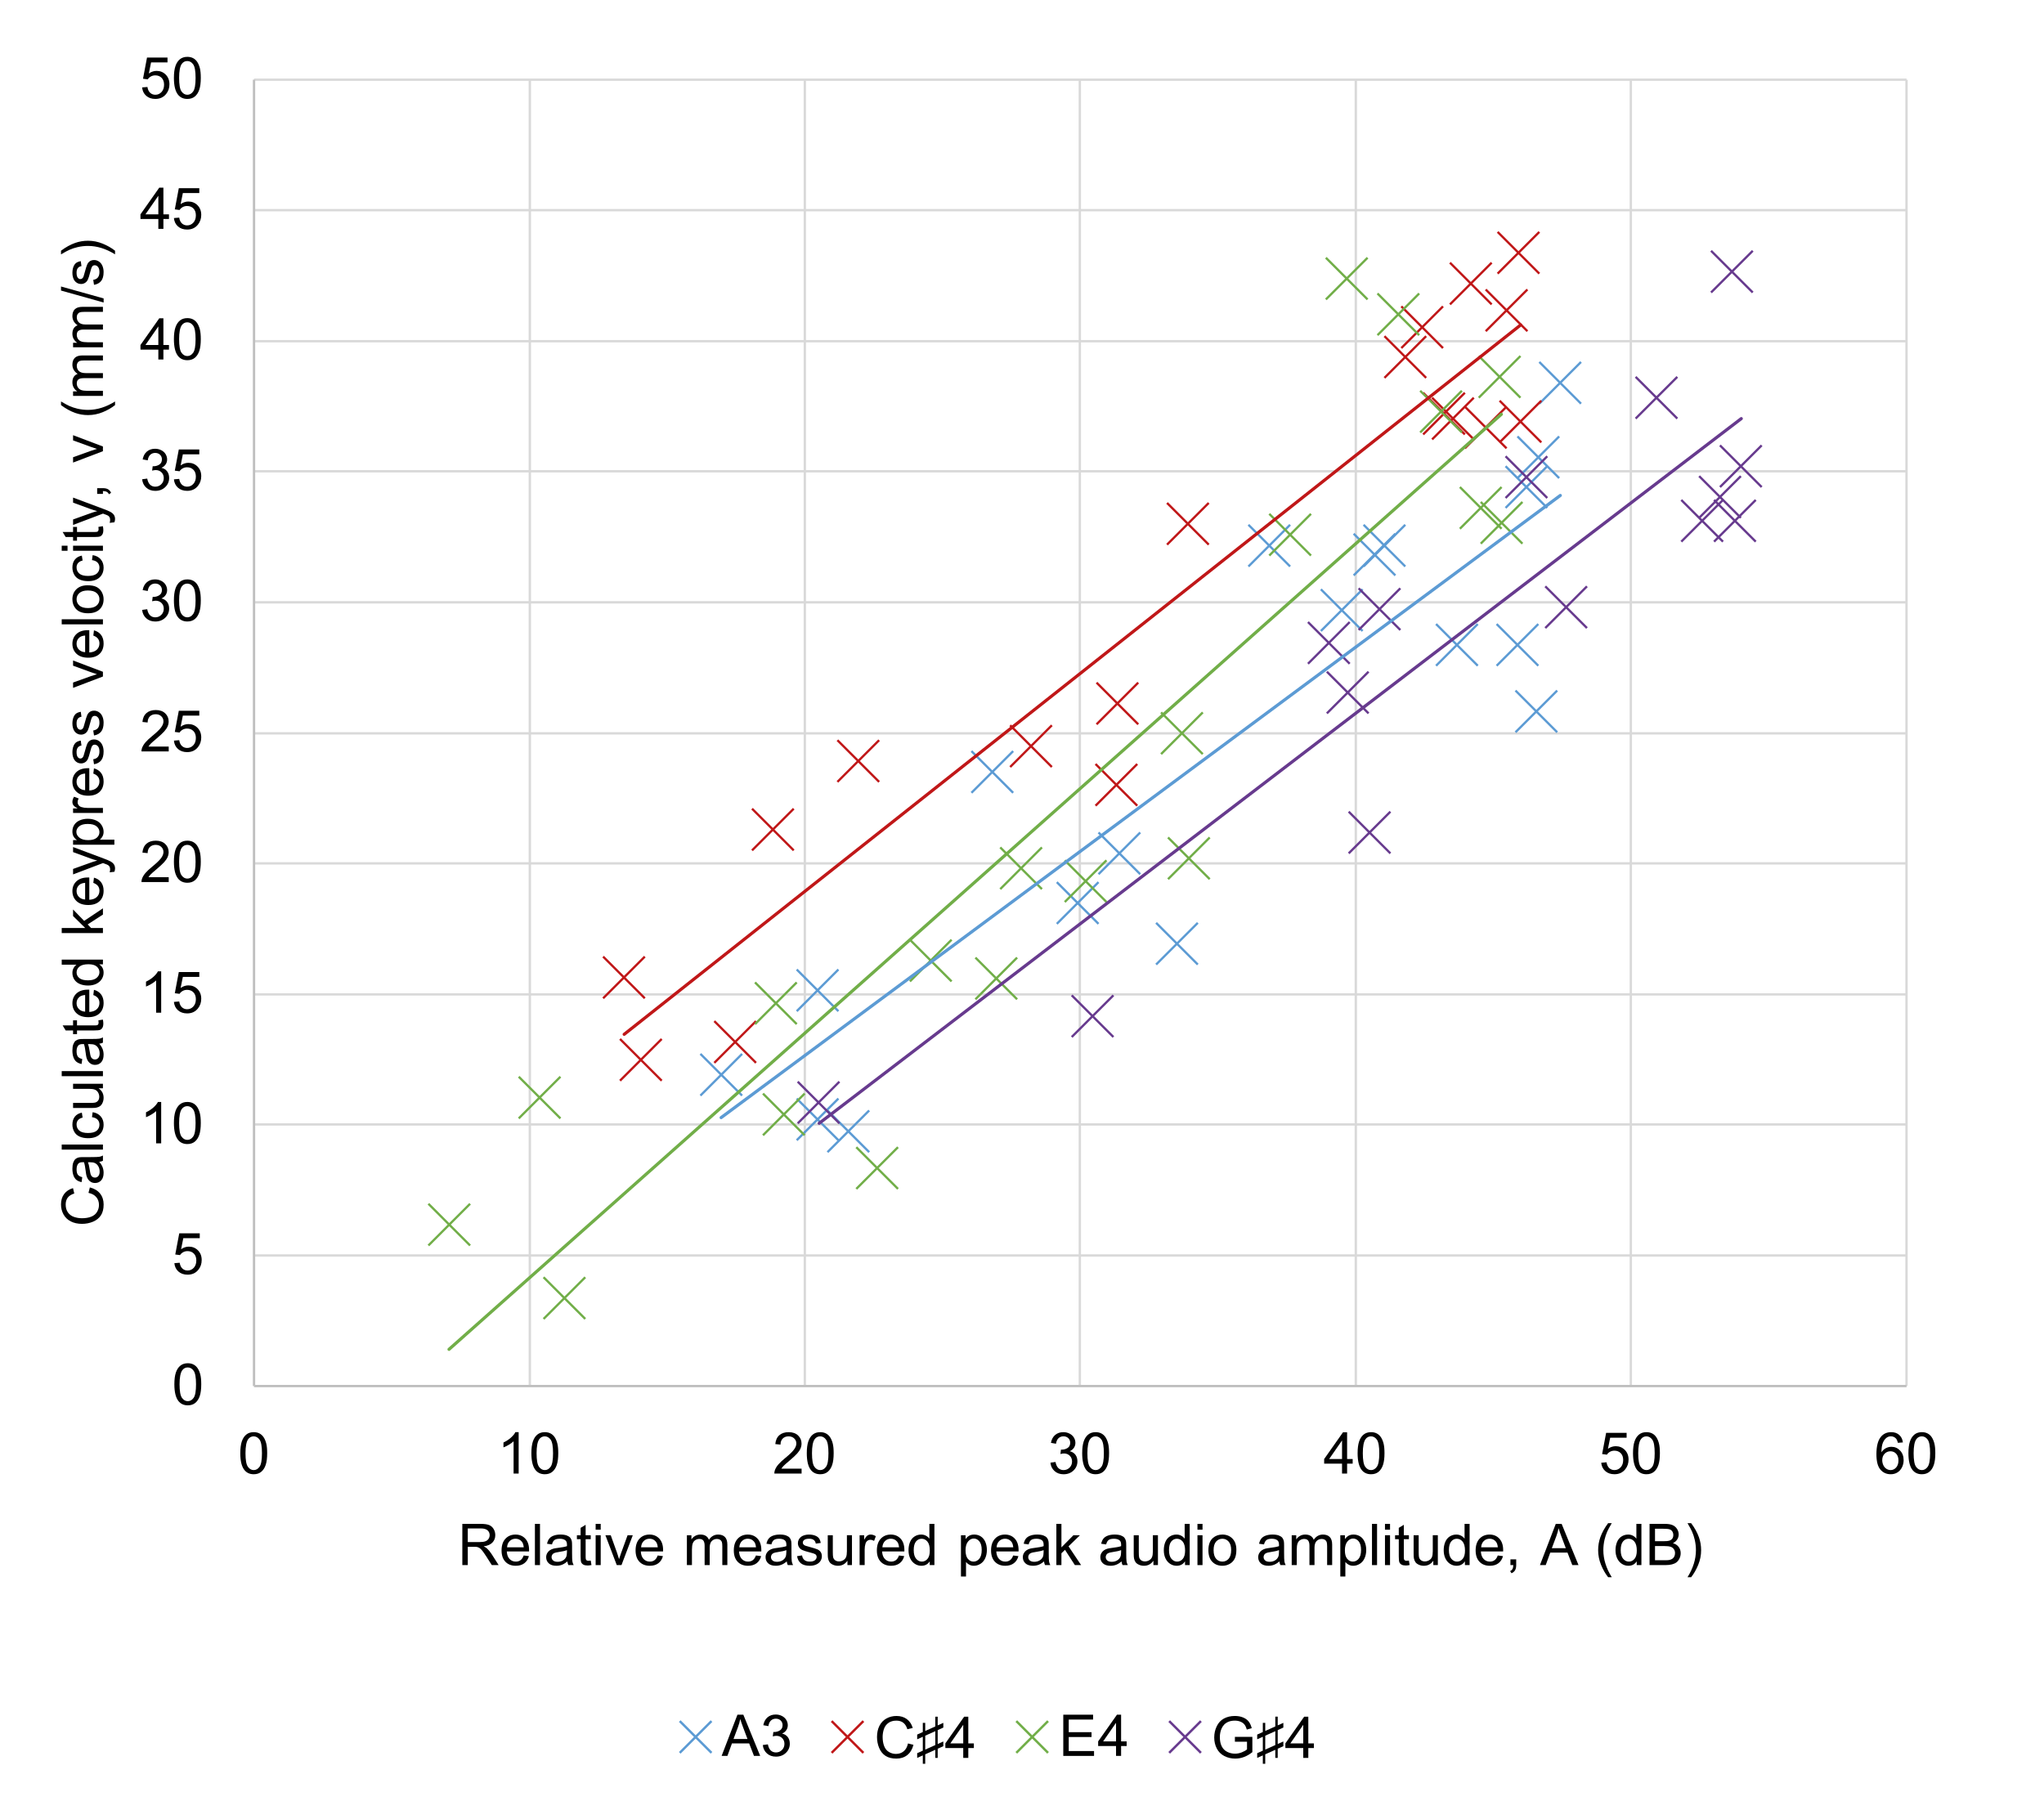 <?xml version="1.0" encoding="utf-8"?>
<!-- Generator: Adobe Illustrator 16.0.0, SVG Export Plug-In . SVG Version: 6.00 Build 0)  -->
<!DOCTYPE svg PUBLIC "-//W3C//DTD SVG 1.1//EN" "http://www.w3.org/Graphics/SVG/1.1/DTD/svg11.dtd">
<svg version="1.1" id="Layer_1" xmlns="http://www.w3.org/2000/svg" xmlns:xlink="http://www.w3.org/1999/xlink" x="0px" y="0px"
	 width="651px" height="579.466px" viewBox="0 0 651 579.466" enable-background="new 0 0 651 579.466" xml:space="preserve">
<g>
	<path fill="none" stroke="#D9D9D9" stroke-width="0.75" stroke-linejoin="round" stroke-miterlimit="10" d="M80.902,25.393h526.31
		 M80.902,66.952h526.31 M80.902,108.689h526.31 M80.902,150.11h526.31 M80.902,191.847h526.31 M80.902,233.584h526.31
		 M80.902,275.009h526.31 M80.902,316.745h526.31 M80.902,358.163h526.31 M80.902,399.899h526.31"/>
	<path fill="none" stroke="#D9D9D9" stroke-width="0.75" stroke-linejoin="round" stroke-miterlimit="10" d="M607.212,25.393
		v416.095 M519.406,25.393v416.095 M431.819,25.393v416.095 M343.917,25.393v416.095 M256.332,25.393v416.095 M168.746,25.393
		v416.095"/>
	
		<line fill="none" stroke="#BFBFBF" stroke-width="0.75" stroke-linejoin="round" stroke-miterlimit="10" x1="80.902" y1="441.488" x2="80.902" y2="25.39"/>
	
		<line fill="none" stroke="#BFBFBF" stroke-width="0.75" stroke-linejoin="round" stroke-miterlimit="10" x1="80.902" y1="441.488" x2="607.212" y2="441.488"/>
	<path fill="none" stroke="#5C9BD4" stroke-width="0.72" stroke-linejoin="round" stroke-miterlimit="10" d="M253.749,363.19
		l13.28-13.276 M267.028,363.19l-13.28-13.276"/>
	<path fill="none" stroke="#5C9BD4" stroke-width="0.72" stroke-linejoin="round" stroke-miterlimit="10" d="M223.079,348.962
		l13.28-13.277 M236.359,348.962l-13.28-13.277"/>
	<path fill="none" stroke="#5C9BD4" stroke-width="0.72" stroke-linejoin="round" stroke-miterlimit="10" d="M336.59,294.261
		l13.281-13.278 M349.871,294.261l-13.281-13.278"/>
	<path fill="none" stroke="#5C9BD4" stroke-width="0.72" stroke-linejoin="round" stroke-miterlimit="10" d="M368.211,307.225
		l13.279-13.278 M381.49,307.225l-13.279-13.278"/>
	<path fill="none" stroke="#5C9BD4" stroke-width="0.72" stroke-linejoin="round" stroke-miterlimit="10" d="M420.698,200.984
		l13.283-13.28 M433.981,200.984l-13.283-13.28"/>
	<path fill="none" stroke="#5C9BD4" stroke-width="0.72" stroke-linejoin="round" stroke-miterlimit="10" d="M431.136,183.278
		l13.276-13.28 M444.412,183.278l-13.276-13.28"/>
	<path fill="none" stroke="#5C9BD4" stroke-width="0.72" stroke-linejoin="round" stroke-miterlimit="10" d="M457.375,212.051
		l13.283-13.28 M470.658,212.051l-13.283-13.28"/>
	<path fill="none" stroke="#5C9BD4" stroke-width="0.72" stroke-linejoin="round" stroke-miterlimit="10" d="M482.673,233.236
		l13.281-13.28 M495.954,233.236l-13.281-13.28"/>
	<path fill="none" stroke="#5C9BD4" stroke-width="0.72" stroke-linejoin="round" stroke-miterlimit="10" d="M490.261,128.578
		l13.28-13.281 M503.541,128.578l-13.28-13.281"/>
	<path fill="none" stroke="#5C9BD4" stroke-width="0.72" stroke-linejoin="round" stroke-miterlimit="10" d="M309.398,252.526
		l13.281-13.281 M322.68,252.526l-13.281-13.281"/>
	<path fill="none" stroke="#5C9BD4" stroke-width="0.72" stroke-linejoin="round" stroke-miterlimit="10" d="M253.749,322.087
		l13.28-13.283 M267.028,322.087l-13.28-13.283"/>
	<path fill="none" stroke="#5C9BD4" stroke-width="0.72" stroke-linejoin="round" stroke-miterlimit="10" d="M263.551,366.984
		l13.281-13.278 M276.832,366.984l-13.281-13.278"/>
	<path fill="none" stroke="#5C9BD4" stroke-width="0.72" stroke-linejoin="round" stroke-miterlimit="10" d="M349.871,278.451
		l13.28-13.279 M363.151,278.451l-13.28-13.279"/>
	<path fill="none" stroke="#5C9BD4" stroke-width="0.72" stroke-linejoin="round" stroke-miterlimit="10" d="M397.616,180.432
		l13.281-13.28 M410.897,180.432l-13.281-13.28"/>
	<path fill="none" stroke="#5C9BD4" stroke-width="0.72" stroke-linejoin="round" stroke-miterlimit="10" d="M434.295,180.432
		l13.279-13.28 M447.574,180.432l-13.279-13.28"/>
	<path fill="none" stroke="#5C9BD4" stroke-width="0.72" stroke-linejoin="round" stroke-miterlimit="10" d="M476.664,212.051
		l13.28-13.28 M489.944,212.051l-13.28-13.28"/>
	<path fill="none" stroke="#5C9BD4" stroke-width="0.72" stroke-linejoin="round" stroke-miterlimit="10" d="M483.303,152.292
		l13.283-13.28 M496.586,152.292l-13.283-13.28"/>
	<path fill="none" stroke="#5C9BD4" stroke-width="0.72" stroke-linejoin="round" stroke-miterlimit="10" d="M479.512,161.777
		l13.278-13.28 M492.79,161.777l-13.278-13.28"/>
	<path fill="none" stroke="#C01718" stroke-width="0.72" stroke-linejoin="round" stroke-miterlimit="10" d="M197.466,344.223
		l13.281-13.284 M210.747,344.223l-13.281-13.284"/>
	<path fill="none" stroke="#C01718" stroke-width="0.72" stroke-linejoin="round" stroke-miterlimit="10" d="M321.731,244.303
		l13.278-13.28 M335.01,244.303l-13.278-13.28"/>
	<path fill="none" stroke="#C01718" stroke-width="0.72" stroke-linejoin="round" stroke-miterlimit="10" d="M371.689,173.477
		l13.28-13.28 M384.97,173.477l-13.28-13.28"/>
	<path fill="none" stroke="#C01718" stroke-width="0.72" stroke-linejoin="round" stroke-miterlimit="10" d="M440.933,120.356
		l13.283-13.281 M454.216,120.356l-13.283-13.281"/>
	<path fill="none" stroke="#C01718" stroke-width="0.72" stroke-linejoin="round" stroke-miterlimit="10" d="M473.186,105.494
		l13.283-13.281 M486.469,105.494l-13.283-13.281"/>
	<path fill="none" stroke="#C01718" stroke-width="0.72" stroke-linejoin="round" stroke-miterlimit="10" d="M477.613,140.909
		l13.281-13.281 M490.895,140.909l-13.281-13.281"/>
	<path fill="none" stroke="#C01718" stroke-width="0.72" stroke-linejoin="round" stroke-miterlimit="10" d="M227.505,338.53
		l13.28-13.283 M240.785,338.53l-13.28-13.283"/>
	<path fill="none" stroke="#C01718" stroke-width="0.72" stroke-linejoin="round" stroke-miterlimit="10" d="M192.091,317.976
		l13.281-13.277 M205.372,317.976l-13.281-13.277"/>
	<path fill="none" stroke="#C01718" stroke-width="0.72" stroke-linejoin="round" stroke-miterlimit="10" d="M266.713,249.046
		l13.281-13.28 M279.994,249.046l-13.281-13.28"/>
	<path fill="none" stroke="#C01718" stroke-width="0.72" stroke-linejoin="round" stroke-miterlimit="10" d="M349.241,230.708
		l13.276-13.281 M362.518,230.708l-13.276-13.281"/>
	<path fill="none" stroke="#C01718" stroke-width="0.72" stroke-linejoin="round" stroke-miterlimit="10" d="M446.313,110.869
		l13.276-13.281 M459.589,110.869l-13.276-13.281"/>
	<path fill="none" stroke="#C01718" stroke-width="0.72" stroke-linejoin="round" stroke-miterlimit="10" d="M453.266,138.379
		l13.281-13.28 M466.547,138.379l-13.281-13.28"/>
	<path fill="none" stroke="#C01718" stroke-width="0.72" stroke-linejoin="round" stroke-miterlimit="10" d="M466.547,142.804
		l13.28-13.28 M479.827,142.804l-13.28-13.28"/>
	<path fill="none" stroke="#C01718" stroke-width="0.72" stroke-linejoin="round" stroke-miterlimit="10" d="M476.981,87.154
		l13.279-13.28 M490.261,87.154l-13.279-13.28"/>
	<path fill="none" stroke="#C01718" stroke-width="0.72" stroke-linejoin="round" stroke-miterlimit="10" d="M239.52,270.866
		l13.281-13.282 M252.801,270.866l-13.281-13.282"/>
	<path fill="none" stroke="#C01718" stroke-width="0.72" stroke-linejoin="round" stroke-miterlimit="10" d="M348.921,256.634
		l13.283-13.28 M362.204,256.634l-13.283-13.28"/>
	<path fill="none" stroke="#C01718" stroke-width="0.72" stroke-linejoin="round" stroke-miterlimit="10" d="M456.113,139.958
		l13.279-13.28 M469.393,139.958l-13.279-13.28"/>
	<path fill="none" stroke="#C01718" stroke-width="0.72" stroke-linejoin="round" stroke-miterlimit="10" d="M461.805,96.958
		l13.279-13.281 M475.084,96.958l-13.279-13.281"/>
	<path fill="none" stroke="#71AE48" stroke-width="0.72" stroke-linejoin="round" stroke-miterlimit="10" d="M318.567,283.196
		l13.281-13.283 M331.849,283.196l-13.281-13.283"/>
	<path fill="none" stroke="#71AE48" stroke-width="0.72" stroke-linejoin="round" stroke-miterlimit="10" d="M243,361.611
		l13.28-13.283 M256.279,361.611L243,348.328"/>
	<path fill="none" stroke="#71AE48" stroke-width="0.72" stroke-linejoin="round" stroke-miterlimit="10" d="M173.121,420.105
		l13.28-13.278 M186.4,420.105l-13.28-13.278"/>
	<path fill="none" stroke="#71AE48" stroke-width="0.72" stroke-linejoin="round" stroke-miterlimit="10" d="M339.122,287.304
		l13.278-13.278 M352.4,287.304l-13.278-13.278"/>
	<path fill="none" stroke="#71AE48" stroke-width="0.72" stroke-linejoin="round" stroke-miterlimit="10" d="M438.721,106.76
		l13.283-13.28 M452.004,106.76l-13.283-13.28"/>
	<path fill="none" stroke="#71AE48" stroke-width="0.72" stroke-linejoin="round" stroke-miterlimit="10" d="M289.795,312.603
		l13.28-13.283 M303.075,312.603l-13.28-13.283"/>
	<path fill="none" stroke="#71AE48" stroke-width="0.72" stroke-linejoin="round" stroke-miterlimit="10" d="M422.28,95.375
		l13.281-13.28 M435.562,95.375l-13.281-13.28"/>
	<path fill="none" stroke="#71AE48" stroke-width="0.72" stroke-linejoin="round" stroke-miterlimit="10" d="M470.972,126.679
		l13.281-13.281 M484.253,126.679l-13.281-13.281"/>
	<path fill="none" stroke="#71AE48" stroke-width="0.72" stroke-linejoin="round" stroke-miterlimit="10" d="M471.606,173.161
		l13.28-13.281 M484.887,173.161l-13.28-13.281"/>
	<path fill="none" stroke="#71AE48" stroke-width="0.72" stroke-linejoin="round" stroke-miterlimit="10" d="M310.664,318.295
		l13.28-13.283 M323.943,318.295l-13.28-13.283"/>
	<path fill="none" stroke="#71AE48" stroke-width="0.72" stroke-linejoin="round" stroke-miterlimit="10" d="M165.215,356.233
		l13.281-13.276 M178.496,356.233l-13.281-13.276"/>
	<path fill="none" stroke="#71AE48" stroke-width="0.72" stroke-linejoin="round" stroke-miterlimit="10" d="M272.721,378.688
		L286,365.404 M286,378.688l-13.28-13.283"/>
	<path fill="none" stroke="#71AE48" stroke-width="0.72" stroke-linejoin="round" stroke-miterlimit="10" d="M136.442,396.71
		l13.279-13.283 M149.721,396.71l-13.279-13.283"/>
	<path fill="none" stroke="#71AE48" stroke-width="0.72" stroke-linejoin="round" stroke-miterlimit="10" d="M240.47,326.199
		l13.279-13.283 M253.749,326.199l-13.279-13.283"/>
	<path fill="none" stroke="#71AE48" stroke-width="0.72" stroke-linejoin="round" stroke-miterlimit="10" d="M369.791,240.192
		l13.283-13.28 M383.074,240.192l-13.283-13.28"/>
	<path fill="none" stroke="#71AE48" stroke-width="0.72" stroke-linejoin="round" stroke-miterlimit="10" d="M372.007,280.031
		l13.279-13.279 M385.286,280.031l-13.279-13.279"/>
	<path fill="none" stroke="#71AE48" stroke-width="0.72" stroke-linejoin="round" stroke-miterlimit="10" d="M404.256,176.954
		l13.283-13.28 M417.539,176.954l-13.283-13.28"/>
	<path fill="none" stroke="#71AE48" stroke-width="0.72" stroke-linejoin="round" stroke-miterlimit="10" d="M452.317,137.746
		l13.283-13.28 M465.601,137.746l-13.283-13.28"/>
	<path fill="none" stroke="#71AE48" stroke-width="0.72" stroke-linejoin="round" stroke-miterlimit="10" d="M464.967,168.418
		l13.278-13.28 M478.245,168.418l-13.278-13.28"/>
	<path fill="none" stroke="#673A8E" stroke-width="0.72" stroke-linejoin="round" stroke-miterlimit="10" d="M341.336,330.306
		l13.276-13.277 M354.612,330.306l-13.276-13.277"/>
	<path fill="none" stroke="#673A8E" stroke-width="0.72" stroke-linejoin="round" stroke-miterlimit="10" d="M432.716,200.668
		l13.278-13.281 M445.994,200.668l-13.278-13.281"/>
	<path fill="none" stroke="#673A8E" stroke-width="0.72" stroke-linejoin="round" stroke-miterlimit="10" d="M479.512,158.614
		l13.278-13.28 M492.79,158.614l-13.278-13.28"/>
	<path fill="none" stroke="#673A8E" stroke-width="0.72" stroke-linejoin="round" stroke-miterlimit="10" d="M520.934,133.32
		l13.277-13.281 M534.211,133.32l-13.277-13.281"/>
	<path fill="none" stroke="#673A8E" stroke-width="0.72" stroke-linejoin="round" stroke-miterlimit="10" d="M544.962,93.163
		l13.28-13.28 M558.242,93.163l-13.28-13.28"/>
	<path fill="none" stroke="#673A8E" stroke-width="0.72" stroke-linejoin="round" stroke-miterlimit="10" d="M545.911,172.528
		l13.281-13.281 M559.192,172.528l-13.281-13.281"/>
	<path fill="none" stroke="#673A8E" stroke-width="0.72" stroke-linejoin="round" stroke-miterlimit="10" d="M416.589,211.418
		l13.279-13.28 M429.868,211.418l-13.279-13.28"/>
	<path fill="none" stroke="#673A8E" stroke-width="0.72" stroke-linejoin="round" stroke-miterlimit="10" d="M254.065,357.819
		l13.28-13.283 M267.345,357.819l-13.28-13.283"/>
	<path fill="none" stroke="#673A8E" stroke-width="0.72" stroke-linejoin="round" stroke-miterlimit="10" d="M429.552,271.813
		l13.281-13.282 M442.833,271.813l-13.281-13.282"/>
	<path fill="none" stroke="#673A8E" stroke-width="0.72" stroke-linejoin="round" stroke-miterlimit="10" d="M422.597,227.228
		l13.278-13.28 M435.875,227.228l-13.278-13.28"/>
	<path fill="none" stroke="#673A8E" stroke-width="0.72" stroke-linejoin="round" stroke-miterlimit="10" d="M492.158,200.037
		l13.279-13.28 M505.438,200.037l-13.279-13.28"/>
	<path fill="none" stroke="#673A8E" stroke-width="0.72" stroke-linejoin="round" stroke-miterlimit="10" d="M541.17,164.939
		l13.276-13.281 M554.446,164.939l-13.276-13.281"/>
	<path fill="none" stroke="#673A8E" stroke-width="0.72" stroke-linejoin="round" stroke-miterlimit="10" d="M535.477,172.528
		l13.28-13.281 M548.757,172.528l-13.28-13.281"/>
	<path fill="none" stroke="#673A8E" stroke-width="0.72" stroke-linejoin="round" stroke-miterlimit="10" d="M547.808,155.138
		l13.28-13.281 M561.088,155.138l-13.28-13.281"/>
	
		<line fill="none" stroke="#5C9BD4" stroke-linecap="round" stroke-linejoin="round" stroke-miterlimit="10" x1="229.673" y1="355.981" x2="496.952" y2="157.811"/>
	
		<line fill="none" stroke="#C01718" stroke-linecap="round" stroke-linejoin="round" stroke-miterlimit="10" x1="198.795" y1="329.452" x2="484.319" y2="103.505"/>
	
		<line fill="none" stroke="#71AE48" stroke-linecap="round" stroke-linejoin="round" stroke-miterlimit="10" x1="143.006" y1="429.795" x2="478.178" y2="131.954"/>
	
		<line fill="none" stroke="#673A8E" stroke-linecap="round" stroke-linejoin="round" stroke-miterlimit="10" x1="260.901" y1="357.793" x2="554.583" y2="133.338"/>
	<g>
		<path d="M55.534,440.928c0-1.552,0.16-2.801,0.479-3.747s0.794-1.676,1.424-2.189s1.422-0.771,2.377-0.771
			c0.704,0,1.322,0.143,1.854,0.426s0.97,0.692,1.316,1.227s0.618,1.186,0.815,1.952c0.197,0.768,0.295,1.802,0.295,3.103
			c0,1.541-0.158,2.784-0.475,3.73c-0.316,0.945-0.79,1.677-1.419,2.193s-1.425,0.774-2.386,0.774c-1.266,0-2.26-0.453-2.982-1.361
			C55.966,445.173,55.534,443.394,55.534,440.928z M57.19,440.928c0,2.155,0.252,3.59,0.756,4.303
			c0.504,0.714,1.127,1.07,1.867,1.07s1.362-0.358,1.867-1.074c0.504-0.717,0.756-2.149,0.756-4.299c0-2.16-0.252-3.597-0.756-4.307
			c-0.505-0.711-1.133-1.065-1.885-1.065c-0.74,0-1.331,0.313-1.773,0.939C57.468,437.296,57.19,438.773,57.19,440.928z"/>
	</g>
	<g>
		<path d="M55.534,402.351l1.692-0.144c0.125,0.824,0.417,1.443,0.873,1.858s1.007,0.622,1.652,0.622
			c0.776,0,1.433-0.292,1.97-0.877c0.538-0.586,0.806-1.361,0.806-2.329c0-0.919-0.258-1.645-0.775-2.176
			c-0.516-0.531-1.192-0.797-2.028-0.797c-0.52,0-0.988,0.118-1.406,0.354c-0.418,0.236-0.746,0.542-0.985,0.918l-1.513-0.197
			l1.271-6.742h6.528v1.54h-5.238l-0.708,3.528c0.788-0.55,1.615-0.824,2.48-0.824c1.146,0,2.113,0.397,2.901,1.191
			s1.182,1.814,1.182,3.063c0,1.188-0.347,2.215-1.039,3.08c-0.842,1.063-1.991,1.594-3.447,1.594c-1.194,0-2.169-0.334-2.924-1.003
			C56.072,404.342,55.641,403.455,55.534,402.351z"/>
	</g>
	<g>
		<path d="M51.335,364.18h-1.612v-10.271c-0.388,0.371-0.897,0.741-1.527,1.111s-1.195,0.647-1.697,0.832v-1.558
			c0.901-0.424,1.689-0.938,2.364-1.54c0.675-0.604,1.152-1.188,1.433-1.756h1.039V364.18z"/>
		<path d="M55.39,357.705c0-1.552,0.16-2.801,0.479-3.747s0.794-1.676,1.424-2.189s1.422-0.771,2.377-0.771
			c0.704,0,1.322,0.143,1.854,0.426s0.97,0.692,1.316,1.227s0.618,1.186,0.815,1.952c0.197,0.768,0.295,1.802,0.295,3.103
			c0,1.541-0.158,2.784-0.475,3.73c-0.316,0.945-0.79,1.677-1.419,2.193s-1.425,0.774-2.386,0.774c-1.266,0-2.26-0.453-2.982-1.361
			C55.823,361.95,55.39,360.171,55.39,357.705z M57.047,357.705c0,2.155,0.252,3.59,0.756,4.303c0.504,0.714,1.127,1.07,1.867,1.07
			s1.362-0.358,1.867-1.074c0.504-0.717,0.756-2.149,0.756-4.299c0-2.16-0.252-3.597-0.756-4.307
			c-0.505-0.711-1.133-1.065-1.885-1.065c-0.74,0-1.331,0.313-1.773,0.939C57.324,354.073,57.047,355.551,57.047,357.705z"/>
	</g>
	<g>
		<path d="M51.335,322.568h-1.612v-10.271c-0.388,0.37-0.897,0.74-1.527,1.11s-1.195,0.648-1.697,0.833v-1.558
			c0.901-0.424,1.689-0.938,2.364-1.541s1.152-1.188,1.433-1.755h1.039V322.568z"/>
		<path d="M55.39,319.13l1.692-0.144c0.125,0.824,0.417,1.443,0.873,1.858s1.007,0.622,1.652,0.622c0.776,0,1.433-0.292,1.97-0.877
			c0.538-0.585,0.806-1.361,0.806-2.328c0-0.919-0.258-1.645-0.775-2.176c-0.516-0.531-1.192-0.797-2.028-0.797
			c-0.52,0-0.988,0.118-1.406,0.354s-0.746,0.542-0.985,0.917l-1.513-0.197l1.271-6.743h6.528v1.54h-5.238l-0.708,3.528
			c0.788-0.549,1.615-0.824,2.48-0.824c1.146,0,2.113,0.397,2.901,1.191c0.788,0.794,1.182,1.815,1.182,3.063
			c0,1.188-0.347,2.215-1.039,3.081c-0.842,1.063-1.991,1.594-3.447,1.594c-1.194,0-2.169-0.334-2.924-1.003
			C55.929,321.121,55.498,320.234,55.39,319.13z"/>
	</g>
	<g>
		<path d="M53.735,279.406v1.549h-8.677c-0.012-0.388,0.051-0.761,0.188-1.119c0.221-0.591,0.575-1.173,1.061-1.747
			c0.487-0.573,1.189-1.235,2.109-1.988c1.427-1.17,2.391-2.097,2.893-2.78s0.752-1.33,0.752-1.939c0-0.639-0.228-1.177-0.685-1.616
			c-0.457-0.438-1.052-0.658-1.786-0.658c-0.776,0-1.397,0.233-1.863,0.699c-0.466,0.465-0.702,1.11-0.708,1.934l-1.656-0.17
			c0.113-1.236,0.54-2.178,1.28-2.825c0.74-0.648,1.734-0.972,2.982-0.972c1.26,0,2.256,0.349,2.991,1.047
			c0.734,0.699,1.102,1.564,1.102,2.597c0,0.525-0.107,1.042-0.322,1.549c-0.215,0.508-0.572,1.042-1.07,1.603
			c-0.499,0.562-1.327,1.332-2.485,2.311c-0.967,0.812-1.588,1.362-1.862,1.652c-0.275,0.29-0.501,0.581-0.681,0.873H53.735z"/>
		<path d="M55.39,274.481c0-1.552,0.16-2.801,0.479-3.748s0.794-1.676,1.424-2.189c0.63-0.513,1.422-0.77,2.377-0.77
			c0.704,0,1.322,0.142,1.854,0.425s0.97,0.692,1.316,1.227c0.346,0.535,0.618,1.185,0.815,1.952
			c0.197,0.767,0.295,1.802,0.295,3.103c0,1.54-0.158,2.783-0.475,3.729s-0.79,1.678-1.419,2.194
			c-0.63,0.517-1.425,0.774-2.386,0.774c-1.266,0-2.26-0.454-2.982-1.361C55.823,278.726,55.39,276.946,55.39,274.481z
			 M57.047,274.481c0,2.155,0.252,3.589,0.756,4.303s1.127,1.07,1.867,1.07s1.362-0.358,1.867-1.074
			c0.504-0.717,0.756-2.149,0.756-4.298c0-2.161-0.252-3.597-0.756-4.307c-0.505-0.71-1.133-1.066-1.885-1.066
			c-0.74,0-1.331,0.313-1.773,0.94C57.324,270.848,57.047,272.326,57.047,274.481z"/>
	</g>
	<g>
		<path d="M53.735,237.794v1.549h-8.677c-0.012-0.388,0.051-0.761,0.188-1.119c0.221-0.591,0.575-1.173,1.061-1.747
			c0.487-0.573,1.189-1.235,2.109-1.988c1.427-1.17,2.391-2.097,2.893-2.78s0.752-1.33,0.752-1.939c0-0.639-0.228-1.177-0.685-1.616
			c-0.457-0.438-1.052-0.658-1.786-0.658c-0.776,0-1.397,0.233-1.863,0.699c-0.466,0.465-0.702,1.11-0.708,1.934l-1.656-0.17
			c0.113-1.236,0.54-2.178,1.28-2.825c0.74-0.648,1.734-0.972,2.982-0.972c1.26,0,2.256,0.349,2.991,1.047
			c0.734,0.699,1.102,1.564,1.102,2.597c0,0.525-0.107,1.042-0.322,1.549c-0.215,0.508-0.572,1.042-1.07,1.603
			c-0.499,0.562-1.327,1.332-2.485,2.311c-0.967,0.812-1.588,1.362-1.862,1.652c-0.275,0.29-0.501,0.581-0.681,0.873H53.735z"/>
		<path d="M55.39,235.905l1.692-0.144c0.125,0.824,0.417,1.443,0.873,1.858s1.007,0.622,1.652,0.622c0.776,0,1.433-0.292,1.97-0.877
			c0.538-0.585,0.806-1.361,0.806-2.328c0-0.919-0.258-1.645-0.775-2.176c-0.516-0.531-1.192-0.797-2.028-0.797
			c-0.52,0-0.988,0.118-1.406,0.354s-0.746,0.542-0.985,0.917l-1.513-0.197l1.271-6.743h6.528v1.54h-5.238l-0.708,3.528
			c0.788-0.549,1.615-0.824,2.48-0.824c1.146,0,2.113,0.397,2.901,1.191c0.788,0.794,1.182,1.815,1.182,3.063
			c0,1.188-0.347,2.215-1.039,3.081c-0.842,1.063-1.991,1.594-3.447,1.594c-1.194,0-2.169-0.334-2.924-1.003
			C55.929,237.896,55.498,237.01,55.39,235.905z"/>
	</g>
	<g>
		<path d="M45.273,194.269l1.612-0.215c0.185,0.913,0.5,1.571,0.945,1.974c0.445,0.403,0.986,0.604,1.625,0.604
			c0.758,0,1.398-0.263,1.92-0.788c0.522-0.525,0.784-1.176,0.784-1.952c0-0.74-0.242-1.351-0.725-1.831
			c-0.484-0.48-1.099-0.721-1.845-0.721c-0.305,0-0.684,0.06-1.137,0.179l0.179-1.415c0.107,0.012,0.194,0.018,0.26,0.018
			c0.687,0,1.304-0.179,1.854-0.538c0.549-0.358,0.824-0.91,0.824-1.656c0-0.591-0.2-1.081-0.6-1.469s-0.917-0.582-1.549-0.582
			c-0.627,0-1.149,0.197-1.567,0.591c-0.418,0.394-0.687,0.985-0.806,1.773l-1.612-0.286c0.197-1.081,0.645-1.918,1.343-2.512
			c0.699-0.594,1.567-0.891,2.606-0.891c0.716,0,1.376,0.154,1.979,0.461c0.603,0.308,1.064,0.727,1.383,1.258
			s0.479,1.096,0.479,1.692c0,0.567-0.152,1.083-0.457,1.549c-0.304,0.465-0.755,0.835-1.352,1.11
			c0.776,0.179,1.379,0.551,1.809,1.115c0.43,0.564,0.645,1.27,0.645,2.118c0,1.146-0.418,2.118-1.254,2.915
			c-0.836,0.797-1.893,1.195-3.17,1.195c-1.152,0-2.109-0.343-2.87-1.03C45.815,196.251,45.38,195.361,45.273,194.269z"/>
		<path d="M55.39,191.26c0-1.552,0.16-2.801,0.479-3.748s0.794-1.676,1.424-2.189c0.63-0.513,1.422-0.77,2.377-0.77
			c0.704,0,1.322,0.142,1.854,0.425s0.97,0.692,1.316,1.227c0.346,0.535,0.618,1.185,0.815,1.952
			c0.197,0.767,0.295,1.802,0.295,3.103c0,1.54-0.158,2.783-0.475,3.729s-0.79,1.678-1.419,2.194
			c-0.63,0.517-1.425,0.774-2.386,0.774c-1.266,0-2.26-0.454-2.982-1.361C55.823,195.505,55.39,193.726,55.39,191.26z
			 M57.047,191.26c0,2.155,0.252,3.589,0.756,4.303s1.127,1.07,1.867,1.07s1.362-0.358,1.867-1.074
			c0.504-0.717,0.756-2.149,0.756-4.298c0-2.161-0.252-3.597-0.756-4.307c-0.505-0.71-1.133-1.066-1.885-1.066
			c-0.74,0-1.331,0.313-1.773,0.94C57.324,187.627,57.047,189.105,57.047,191.26z"/>
	</g>
	<g>
		<path d="M45.273,152.656l1.612-0.215c0.185,0.913,0.5,1.571,0.945,1.974c0.445,0.403,0.986,0.604,1.625,0.604
			c0.758,0,1.398-0.263,1.92-0.788c0.522-0.525,0.784-1.176,0.784-1.952c0-0.74-0.242-1.351-0.725-1.831
			c-0.484-0.48-1.099-0.721-1.845-0.721c-0.305,0-0.684,0.06-1.137,0.179l0.179-1.415c0.107,0.012,0.194,0.018,0.26,0.018
			c0.687,0,1.304-0.179,1.854-0.538c0.549-0.358,0.824-0.91,0.824-1.656c0-0.591-0.2-1.081-0.6-1.469s-0.917-0.582-1.549-0.582
			c-0.627,0-1.149,0.197-1.567,0.591c-0.418,0.394-0.687,0.985-0.806,1.773l-1.612-0.286c0.197-1.081,0.645-1.918,1.343-2.512
			c0.699-0.594,1.567-0.891,2.606-0.891c0.716,0,1.376,0.154,1.979,0.461c0.603,0.308,1.064,0.727,1.383,1.258
			s0.479,1.096,0.479,1.692c0,0.567-0.152,1.083-0.457,1.549c-0.304,0.465-0.755,0.835-1.352,1.11
			c0.776,0.179,1.379,0.551,1.809,1.115c0.43,0.564,0.645,1.27,0.645,2.118c0,1.146-0.418,2.118-1.254,2.915
			c-0.836,0.797-1.893,1.195-3.17,1.195c-1.152,0-2.109-0.343-2.87-1.03C45.815,154.638,45.38,153.748,45.273,152.656z"/>
		<path d="M55.39,152.683l1.692-0.144c0.125,0.824,0.417,1.443,0.873,1.858s1.007,0.622,1.652,0.622c0.776,0,1.433-0.292,1.97-0.877
			c0.538-0.585,0.806-1.361,0.806-2.328c0-0.919-0.258-1.645-0.775-2.176c-0.516-0.531-1.192-0.797-2.028-0.797
			c-0.52,0-0.988,0.118-1.406,0.354s-0.746,0.542-0.985,0.917l-1.513-0.197l1.271-6.743h6.528v1.54h-5.238l-0.708,3.528
			c0.788-0.549,1.615-0.824,2.48-0.824c1.146,0,2.113,0.397,2.901,1.191c0.788,0.794,1.182,1.815,1.182,3.063
			c0,1.188-0.347,2.215-1.039,3.081c-0.842,1.063-1.991,1.594-3.447,1.594c-1.194,0-2.169-0.334-2.924-1.003
			C55.929,154.673,55.498,153.787,55.39,152.683z"/>
	</g>
	<g>
		<path d="M50.431,114.51v-3.143h-5.695v-1.478l5.991-8.507h1.316v8.507h1.773v1.478h-1.773v3.143H50.431z M50.431,109.889v-5.919
			l-4.11,5.919H50.431z"/>
		<path d="M55.39,108.036c0-1.552,0.16-2.801,0.479-3.748s0.794-1.676,1.424-2.189c0.63-0.513,1.422-0.77,2.377-0.77
			c0.704,0,1.322,0.142,1.854,0.425s0.97,0.692,1.316,1.227c0.346,0.535,0.618,1.185,0.815,1.952
			c0.197,0.767,0.295,1.802,0.295,3.103c0,1.54-0.158,2.783-0.475,3.729s-0.79,1.678-1.419,2.194
			c-0.63,0.517-1.425,0.774-2.386,0.774c-1.266,0-2.26-0.454-2.982-1.361C55.823,112.28,55.39,110.501,55.39,108.036z
			 M57.047,108.036c0,2.155,0.252,3.589,0.756,4.303s1.127,1.07,1.867,1.07s1.362-0.358,1.867-1.074
			c0.504-0.717,0.756-2.149,0.756-4.298c0-2.161-0.252-3.597-0.756-4.307c-0.505-0.71-1.133-1.066-1.885-1.066
			c-0.74,0-1.331,0.313-1.773,0.94C57.324,104.403,57.047,105.88,57.047,108.036z"/>
	</g>
	<g>
		<path d="M50.431,72.896v-3.143h-5.695v-1.478l5.991-8.507h1.316v8.507h1.773v1.478h-1.773v3.143H50.431z M50.431,68.276v-5.919
			l-4.11,5.919H50.431z"/>
		<path d="M55.39,69.458l1.692-0.144c0.125,0.824,0.417,1.443,0.873,1.858s1.007,0.622,1.652,0.622c0.776,0,1.433-0.292,1.97-0.877
			c0.538-0.585,0.806-1.361,0.806-2.328c0-0.919-0.258-1.645-0.775-2.176c-0.516-0.531-1.192-0.797-2.028-0.797
			c-0.52,0-0.988,0.118-1.406,0.354s-0.746,0.542-0.985,0.917l-1.513-0.197l1.271-6.743h6.528v1.54h-5.238l-0.708,3.528
			c0.788-0.549,1.615-0.824,2.48-0.824c1.146,0,2.113,0.397,2.901,1.191c0.788,0.794,1.182,1.815,1.182,3.063
			c0,1.188-0.347,2.215-1.039,3.081c-0.842,1.063-1.991,1.594-3.447,1.594c-1.194,0-2.169-0.334-2.924-1.003
			C55.929,71.449,55.498,70.563,55.39,69.458z"/>
	</g>
	<g>
		<path d="M45.264,27.849l1.692-0.144c0.125,0.824,0.417,1.443,0.873,1.858s1.007,0.622,1.652,0.622c0.776,0,1.433-0.292,1.97-0.877
			c0.538-0.585,0.806-1.361,0.806-2.328c0-0.919-0.258-1.645-0.775-2.176c-0.516-0.531-1.192-0.797-2.028-0.797
			c-0.52,0-0.988,0.118-1.406,0.354s-0.746,0.542-0.985,0.917l-1.513-0.197l1.271-6.743h6.528v1.54h-5.238l-0.708,3.528
			c0.788-0.549,1.615-0.824,2.48-0.824c1.146,0,2.113,0.397,2.901,1.191c0.788,0.794,1.182,1.815,1.182,3.063
			c0,1.188-0.347,2.215-1.039,3.081c-0.842,1.063-1.991,1.594-3.447,1.594c-1.194,0-2.169-0.334-2.924-1.003
			C45.803,29.839,45.372,28.953,45.264,27.849z"/>
		<path d="M55.39,24.813c0-1.552,0.16-2.801,0.479-3.748s0.794-1.676,1.424-2.189c0.63-0.513,1.422-0.77,2.377-0.77
			c0.704,0,1.322,0.142,1.854,0.425s0.97,0.692,1.316,1.227c0.346,0.535,0.618,1.185,0.815,1.952
			c0.197,0.767,0.295,1.802,0.295,3.103c0,1.54-0.158,2.783-0.475,3.729s-0.79,1.678-1.419,2.194
			c-0.63,0.517-1.425,0.774-2.386,0.774c-1.266,0-2.26-0.454-2.982-1.361C55.823,29.058,55.39,27.278,55.39,24.813z M57.047,24.813
			c0,2.155,0.252,3.589,0.756,4.303s1.127,1.07,1.867,1.07s1.362-0.358,1.867-1.074c0.504-0.717,0.756-2.149,0.756-4.298
			c0-2.161-0.252-3.597-0.756-4.307c-0.505-0.71-1.133-1.066-1.885-1.066c-0.74,0-1.331,0.313-1.773,0.94
			C57.324,21.18,57.047,22.658,57.047,24.813z"/>
	</g>
	<g>
		<path d="M76.532,462.879c0-1.552,0.16-2.801,0.479-3.747s0.794-1.676,1.424-2.189s1.422-0.771,2.377-0.771
			c0.704,0,1.322,0.143,1.854,0.426s0.97,0.692,1.316,1.227s0.618,1.186,0.815,1.952c0.197,0.768,0.295,1.802,0.295,3.103
			c0,1.541-0.158,2.784-0.475,3.73c-0.316,0.945-0.79,1.677-1.419,2.193s-1.425,0.774-2.386,0.774c-1.266,0-2.26-0.453-2.982-1.361
			C76.964,467.124,76.532,465.345,76.532,462.879z M78.188,462.879c0,2.155,0.252,3.59,0.756,4.303
			c0.504,0.714,1.127,1.07,1.867,1.07s1.362-0.358,1.867-1.074c0.504-0.717,0.756-2.149,0.756-4.299c0-2.16-0.252-3.597-0.756-4.307
			c-0.505-0.711-1.133-1.065-1.885-1.065c-0.74,0-1.331,0.313-1.773,0.939C78.466,459.247,78.188,460.725,78.188,462.879z"/>
	</g>
	<g>
		<path d="M165.187,469.354h-1.612v-10.271c-0.388,0.371-0.897,0.741-1.527,1.111s-1.195,0.647-1.697,0.832v-1.558
			c0.901-0.424,1.689-0.938,2.364-1.54c0.675-0.604,1.152-1.188,1.433-1.756h1.039V469.354z"/>
		<path d="M169.242,462.879c0-1.552,0.16-2.801,0.479-3.747s0.794-1.676,1.424-2.189s1.422-0.771,2.377-0.771
			c0.704,0,1.322,0.143,1.854,0.426s0.97,0.692,1.316,1.227s0.618,1.186,0.815,1.952c0.197,0.768,0.295,1.802,0.295,3.103
			c0,1.541-0.158,2.784-0.475,3.73c-0.316,0.945-0.79,1.677-1.419,2.193s-1.425,0.774-2.386,0.774c-1.266,0-2.26-0.453-2.982-1.361
			C169.674,467.124,169.242,465.345,169.242,462.879z M170.898,462.879c0,2.155,0.252,3.59,0.756,4.303
			c0.504,0.714,1.127,1.07,1.867,1.07s1.362-0.358,1.867-1.074c0.504-0.717,0.756-2.149,0.756-4.299c0-2.16-0.252-3.597-0.756-4.307
			c-0.505-0.711-1.133-1.065-1.885-1.065c-0.74,0-1.331,0.313-1.773,0.939C171.176,459.247,170.898,460.725,170.898,462.879z"/>
	</g>
	<g>
		<path d="M255.302,467.805v1.549h-8.677c-0.012-0.388,0.051-0.761,0.188-1.119c0.221-0.591,0.575-1.173,1.061-1.746
			c0.487-0.573,1.189-1.236,2.109-1.988c1.427-1.17,2.391-2.097,2.893-2.78s0.752-1.33,0.752-1.938c0-0.639-0.228-1.178-0.685-1.616
			c-0.457-0.439-1.052-0.658-1.786-0.658c-0.776,0-1.397,0.232-1.863,0.698s-0.702,1.11-0.708,1.934l-1.656-0.17
			c0.113-1.235,0.54-2.177,1.28-2.825c0.74-0.647,1.734-0.972,2.982-0.972c1.26,0,2.256,0.35,2.991,1.048s1.102,1.564,1.102,2.597
			c0,0.525-0.107,1.042-0.322,1.55c-0.215,0.507-0.572,1.042-1.07,1.603c-0.499,0.562-1.327,1.331-2.485,2.311
			c-0.967,0.812-1.588,1.362-1.862,1.652c-0.275,0.289-0.501,0.58-0.681,0.873H255.302z"/>
		<path d="M256.957,462.879c0-1.552,0.16-2.801,0.479-3.747s0.794-1.676,1.424-2.189s1.422-0.771,2.377-0.771
			c0.704,0,1.322,0.143,1.854,0.426s0.97,0.692,1.316,1.227s0.618,1.186,0.815,1.952c0.197,0.768,0.295,1.802,0.295,3.103
			c0,1.541-0.158,2.784-0.475,3.73c-0.316,0.945-0.79,1.677-1.419,2.193s-1.425,0.774-2.386,0.774c-1.266,0-2.26-0.453-2.982-1.361
			C257.389,467.124,256.957,465.345,256.957,462.879z M258.613,462.879c0,2.155,0.252,3.59,0.756,4.303
			c0.504,0.714,1.127,1.07,1.867,1.07s1.362-0.358,1.867-1.074c0.504-0.717,0.756-2.149,0.756-4.299c0-2.16-0.252-3.597-0.756-4.307
			c-0.505-0.711-1.133-1.065-1.885-1.065c-0.74,0-1.331,0.313-1.773,0.939C258.891,459.247,258.613,460.725,258.613,462.879z"/>
	</g>
	<g>
		<path d="M334.555,465.888l1.611-0.215c0.186,0.914,0.5,1.572,0.945,1.975c0.444,0.403,0.986,0.604,1.625,0.604
			c0.758,0,1.398-0.263,1.921-0.788s0.783-1.176,0.783-1.952c0-0.74-0.242-1.351-0.726-1.831s-1.099-0.721-1.845-0.721
			c-0.304,0-0.684,0.06-1.137,0.179l0.179-1.414c0.107,0.012,0.194,0.018,0.26,0.018c0.687,0,1.305-0.18,1.854-0.537
			c0.55-0.358,0.824-0.91,0.824-1.657c0-0.591-0.2-1.08-0.601-1.469c-0.399-0.388-0.916-0.582-1.549-0.582
			c-0.627,0-1.149,0.197-1.567,0.592c-0.418,0.394-0.687,0.984-0.806,1.772l-1.611-0.286c0.196-1.081,0.645-1.918,1.343-2.512
			s1.567-0.892,2.605-0.892c0.717,0,1.376,0.154,1.979,0.462c0.603,0.308,1.064,0.727,1.384,1.258s0.479,1.096,0.479,1.692
			c0,0.567-0.152,1.083-0.456,1.549c-0.305,0.466-0.756,0.836-1.353,1.11c0.776,0.18,1.379,0.551,1.809,1.115
			s0.645,1.271,0.645,2.118c0,1.146-0.418,2.117-1.253,2.914c-0.836,0.797-1.893,1.195-3.17,1.195c-1.152,0-2.109-0.343-2.87-1.029
			C335.096,467.87,334.662,466.98,334.555,465.888z"/>
		<path d="M344.671,462.879c0-1.552,0.16-2.801,0.479-3.747s0.794-1.676,1.424-2.189s1.422-0.771,2.377-0.771
			c0.705,0,1.322,0.143,1.854,0.426c0.531,0.283,0.97,0.692,1.316,1.227c0.346,0.534,0.617,1.186,0.814,1.952
			c0.197,0.768,0.296,1.802,0.296,3.103c0,1.541-0.159,2.784-0.475,3.73c-0.317,0.945-0.79,1.677-1.42,2.193
			s-1.425,0.774-2.387,0.774c-1.266,0-2.259-0.453-2.981-1.361C345.104,467.124,344.671,465.345,344.671,462.879z M346.328,462.879
			c0,2.155,0.252,3.59,0.757,4.303c0.504,0.714,1.126,1.07,1.866,1.07s1.363-0.358,1.867-1.074c0.505-0.717,0.757-2.149,0.757-4.299
			c0-2.16-0.252-3.597-0.757-4.307c-0.504-0.711-1.133-1.065-1.885-1.065c-0.74,0-1.331,0.313-1.772,0.939
			C346.605,459.247,346.328,460.725,346.328,462.879z"/>
	</g>
	<g>
		<path d="M427.431,469.354v-3.144h-5.695v-1.478l5.991-8.507h1.316v8.507h1.772v1.478h-1.772v3.144H427.431z M427.431,464.732
			v-5.919l-4.11,5.919H427.431z"/>
		<path d="M432.39,462.879c0-1.552,0.16-2.801,0.479-3.747s0.794-1.676,1.424-2.189s1.422-0.771,2.377-0.771
			c0.705,0,1.322,0.143,1.854,0.426c0.531,0.283,0.97,0.692,1.316,1.227c0.346,0.534,0.617,1.186,0.814,1.952
			c0.197,0.768,0.296,1.802,0.296,3.103c0,1.541-0.159,2.784-0.475,3.73c-0.317,0.945-0.79,1.677-1.42,2.193
			s-1.425,0.774-2.387,0.774c-1.266,0-2.259-0.453-2.981-1.361C432.823,467.124,432.39,465.345,432.39,462.879z M434.047,462.879
			c0,2.155,0.252,3.59,0.757,4.303c0.504,0.714,1.126,1.07,1.866,1.07s1.363-0.358,1.867-1.074c0.505-0.717,0.757-2.149,0.757-4.299
			c0-2.16-0.252-3.597-0.757-4.307c-0.504-0.711-1.133-1.065-1.885-1.065c-0.74,0-1.331,0.313-1.772,0.939
			C434.324,459.247,434.047,460.725,434.047,462.879z"/>
	</g>
	<g>
		<path d="M509.979,465.915l1.692-0.144c0.126,0.824,0.417,1.443,0.874,1.858c0.456,0.415,1.007,0.622,1.651,0.622
			c0.776,0,1.433-0.292,1.971-0.877c0.537-0.586,0.806-1.361,0.806-2.329c0-0.919-0.259-1.645-0.774-2.176
			c-0.517-0.531-1.192-0.797-2.028-0.797c-0.52,0-0.988,0.118-1.406,0.354c-0.418,0.236-0.746,0.542-0.984,0.918l-1.514-0.197
			l1.271-6.742h6.528v1.54h-5.239l-0.707,3.528c0.788-0.55,1.614-0.824,2.48-0.824c1.146,0,2.113,0.397,2.901,1.191
			s1.182,1.814,1.182,3.063c0,1.188-0.346,2.215-1.038,3.08c-0.842,1.063-1.991,1.594-3.448,1.594c-1.193,0-2.168-0.334-2.924-1.003
			C510.518,467.906,510.086,467.02,509.979,465.915z"/>
		<path d="M520.104,462.879c0-1.552,0.16-2.801,0.479-3.747s0.794-1.676,1.424-2.189s1.422-0.771,2.377-0.771
			c0.705,0,1.322,0.143,1.854,0.426c0.531,0.283,0.97,0.692,1.316,1.227c0.346,0.534,0.617,1.186,0.814,1.952
			c0.197,0.768,0.296,1.802,0.296,3.103c0,1.541-0.159,2.784-0.475,3.73c-0.317,0.945-0.79,1.677-1.42,2.193
			s-1.425,0.774-2.387,0.774c-1.266,0-2.259-0.453-2.981-1.361C520.538,467.124,520.104,465.345,520.104,462.879z M521.762,462.879
			c0,2.155,0.252,3.59,0.757,4.303c0.504,0.714,1.126,1.07,1.866,1.07s1.363-0.358,1.867-1.074c0.505-0.717,0.757-2.149,0.757-4.299
			c0-2.16-0.252-3.597-0.757-4.307c-0.504-0.711-1.133-1.065-1.885-1.065c-0.74,0-1.331,0.313-1.772,0.939
			C522.039,459.247,521.762,460.725,521.762,462.879z"/>
	</g>
	<g>
		<path d="M606.06,459.44l-1.604,0.126c-0.143-0.633-0.346-1.093-0.608-1.379c-0.436-0.46-0.974-0.69-1.612-0.69
			c-0.513,0-0.964,0.144-1.352,0.431c-0.508,0.37-0.907,0.91-1.2,1.62c-0.293,0.711-0.444,1.723-0.457,3.036
			c0.389-0.591,0.863-1.03,1.424-1.316c0.562-0.287,1.149-0.43,1.765-0.43c1.074,0,1.989,0.396,2.744,1.187
			c0.756,0.791,1.133,1.813,1.133,3.066c0,0.824-0.178,1.59-0.532,2.297c-0.355,0.708-0.844,1.249-1.465,1.626
			c-0.62,0.376-1.325,0.563-2.113,0.563c-1.343,0-2.438-0.494-3.286-1.481c-0.848-0.988-1.271-2.616-1.271-4.885
			c0-2.537,0.469-4.382,1.406-5.534c0.817-1.003,1.919-1.505,3.304-1.505c1.033,0,1.879,0.29,2.539,0.869
			C605.532,457.62,605.928,458.42,606.06,459.44z M599.478,465.1c0,0.556,0.118,1.087,0.354,1.595
			c0.236,0.507,0.565,0.894,0.99,1.159c0.424,0.266,0.868,0.398,1.334,0.398c0.681,0,1.266-0.274,1.755-0.823
			c0.489-0.55,0.734-1.296,0.734-2.239c0-0.907-0.242-1.622-0.726-2.145s-1.092-0.783-1.826-0.783c-0.729,0-1.347,0.261-1.854,0.783
			C599.731,463.567,599.478,464.252,599.478,465.1z"/>
		<path d="M607.821,462.879c0-1.552,0.16-2.801,0.479-3.747s0.794-1.676,1.424-2.189s1.422-0.771,2.377-0.771
			c0.705,0,1.322,0.143,1.854,0.426c0.531,0.283,0.97,0.692,1.316,1.227c0.346,0.534,0.617,1.186,0.814,1.952
			c0.197,0.768,0.296,1.802,0.296,3.103c0,1.541-0.159,2.784-0.475,3.73c-0.317,0.945-0.79,1.677-1.42,2.193
			s-1.425,0.774-2.387,0.774c-1.266,0-2.259-0.453-2.981-1.361C608.255,467.124,607.821,465.345,607.821,462.879z M609.479,462.879
			c0,2.155,0.252,3.59,0.757,4.303c0.504,0.714,1.126,1.07,1.866,1.07s1.363-0.358,1.867-1.074c0.505-0.717,0.757-2.149,0.757-4.299
			c0-2.16-0.252-3.597-0.757-4.307c-0.504-0.711-1.133-1.065-1.885-1.065c-0.74,0-1.331,0.313-1.772,0.939
			C609.756,459.247,609.479,460.725,609.479,462.879z"/>
	</g>
	<g>
		<defs>
			<rect id="SVGID_1_" x="-17.807" y="-3.561" width="664.003" height="590.649"/>
		</defs>
		<clipPath id="SVGID_2_">
			<use xlink:href="#SVGID_1_"  overflow="visible"/>
		</clipPath>
		<g clip-path="url(#SVGID_2_)">
			<path d="M28.18,379.955l0.438-1.737c1.427,0.364,2.515,1.02,3.264,1.966s1.124,2.103,1.124,3.47c0,1.415-0.288,2.565-0.864,3.452
				s-1.411,1.561-2.503,2.023s-2.266,0.694-3.519,0.694c-1.367,0-2.56-0.262-3.578-0.784c-1.018-0.521-1.791-1.266-2.319-2.229
				s-0.792-2.025-0.792-3.184c0-1.313,0.334-2.417,1.003-3.313c0.669-0.896,1.609-1.52,2.821-1.872l0.403,1.711
				c-0.955,0.304-1.65,0.746-2.086,1.325c-0.436,0.579-0.653,1.307-0.653,2.185c0,1.009,0.242,1.853,0.725,2.529
				c0.483,0.678,1.133,1.154,1.948,1.429s1.655,0.412,2.521,0.412c1.117,0,2.091-0.163,2.924-0.488
				c0.833-0.325,1.455-0.831,1.867-1.518c0.412-0.687,0.618-1.43,0.618-2.229c0-0.974-0.28-1.797-0.842-2.472
				C30.117,380.65,29.284,380.193,28.18,379.955z"/>
			<path d="M31.609,370.06c0.507,0.597,0.865,1.171,1.074,1.724c0.209,0.552,0.313,1.145,0.313,1.777
				c0,1.045-0.255,1.848-0.766,2.409c-0.51,0.561-1.163,0.841-1.957,0.841c-0.466,0-0.891-0.105-1.276-0.317
				c-0.385-0.212-0.694-0.489-0.927-0.833c-0.233-0.343-0.409-0.729-0.528-1.159c-0.083-0.316-0.165-0.794-0.242-1.433
				c-0.155-1.302-0.34-2.26-0.555-2.875c-0.221-0.006-0.361-0.009-0.421-0.009c-0.656,0-1.119,0.152-1.388,0.457
				c-0.364,0.411-0.546,1.023-0.546,1.835c0,0.759,0.133,1.318,0.398,1.68s0.736,0.628,1.411,0.801l-0.215,1.576
				c-0.675-0.144-1.219-0.379-1.634-0.707s-0.734-0.803-0.958-1.424c-0.224-0.621-0.335-1.34-0.335-2.158
				c0-0.812,0.095-1.472,0.287-1.979c0.191-0.507,0.431-0.88,0.721-1.119c0.29-0.238,0.655-0.405,1.097-0.501
				c0.275-0.054,0.771-0.081,1.487-0.081h2.149c1.499,0,2.446-0.034,2.843-0.103s0.777-0.205,1.142-0.407v1.683
				C32.448,369.904,32.057,370.012,31.609,370.06z M28.009,370.193c0.239,0.585,0.442,1.463,0.609,2.633
				c0.096,0.663,0.203,1.132,0.322,1.406c0.12,0.274,0.294,0.486,0.524,0.636c0.23,0.149,0.485,0.224,0.766,0.224
				c0.43,0,0.788-0.163,1.075-0.488s0.43-0.802,0.43-1.428c0-0.621-0.136-1.174-0.407-1.657s-0.643-0.839-1.115-1.065
				c-0.364-0.173-0.901-0.26-1.612-0.26H28.009z"/>
			<path d="M32.782,366.175H19.655v-1.612h13.127V366.175z"/>
			<path d="M29.299,355.841l0.206-1.585c1.092,0.173,1.948,0.616,2.565,1.329c0.618,0.714,0.927,1.59,0.927,2.629
				c0,1.301-0.425,2.348-1.276,3.138c-0.851,0.792-2.07,1.187-3.658,1.187c-1.026,0-1.925-0.17-2.695-0.51
				c-0.77-0.341-1.348-0.858-1.732-1.554c-0.385-0.695-0.578-1.452-0.578-2.271c0-1.032,0.261-1.877,0.783-2.534
				c0.522-0.656,1.264-1.077,2.226-1.263l0.242,1.567c-0.639,0.149-1.12,0.414-1.442,0.793s-0.483,0.837-0.483,1.374
				c0,0.813,0.291,1.472,0.873,1.979c0.582,0.507,1.503,0.761,2.763,0.761c1.277,0,2.206-0.245,2.785-0.734s0.869-1.128,0.869-1.916
				c0-0.633-0.194-1.161-0.582-1.585S30.105,355.954,29.299,355.841z"/>
			<path d="M32.782,346.645h-1.397c1.075,0.74,1.612,1.746,1.612,3.018c0,0.562-0.107,1.085-0.322,1.571
				c-0.215,0.487-0.485,0.849-0.811,1.084c-0.325,0.236-0.724,0.401-1.195,0.497c-0.316,0.065-0.818,0.099-1.504,0.099h-5.892
				v-1.612h5.274c0.841,0,1.409-0.032,1.701-0.099c0.424-0.101,0.757-0.316,0.999-0.645s0.363-0.734,0.363-1.218
				s-0.124-0.938-0.372-1.361c-0.248-0.424-0.585-0.724-1.012-0.899s-1.046-0.265-1.858-0.265h-5.095v-1.611h9.51V346.645z"/>
			<path d="M32.782,342.787H19.655v-1.612h13.127V342.787z"/>
			<path d="M31.609,332.435c0.507,0.597,0.865,1.171,1.074,1.724c0.209,0.552,0.313,1.145,0.313,1.777
				c0,1.045-0.255,1.848-0.766,2.409c-0.51,0.561-1.163,0.841-1.957,0.841c-0.466,0-0.891-0.105-1.276-0.317
				c-0.385-0.212-0.694-0.489-0.927-0.833c-0.233-0.343-0.409-0.729-0.528-1.159c-0.083-0.316-0.165-0.794-0.242-1.433
				c-0.155-1.302-0.34-2.26-0.555-2.875c-0.221-0.006-0.361-0.009-0.421-0.009c-0.656,0-1.119,0.152-1.388,0.457
				c-0.364,0.411-0.546,1.023-0.546,1.835c0,0.759,0.133,1.318,0.398,1.68s0.736,0.628,1.411,0.801l-0.215,1.576
				c-0.675-0.144-1.219-0.379-1.634-0.707s-0.734-0.803-0.958-1.424c-0.224-0.621-0.335-1.34-0.335-2.158
				c0-0.812,0.095-1.472,0.287-1.979c0.191-0.507,0.431-0.88,0.721-1.119c0.29-0.238,0.655-0.405,1.097-0.501
				c0.275-0.054,0.771-0.081,1.487-0.081h2.149c1.499,0,2.446-0.034,2.843-0.103s0.777-0.205,1.142-0.407v1.683
				C32.448,332.279,32.057,332.387,31.609,332.435z M28.009,332.568c0.239,0.585,0.442,1.463,0.609,2.633
				c0.096,0.663,0.203,1.132,0.322,1.406c0.12,0.274,0.294,0.486,0.524,0.636c0.23,0.149,0.485,0.224,0.766,0.224
				c0.43,0,0.788-0.163,1.075-0.488s0.43-0.802,0.43-1.428c0-0.621-0.136-1.174-0.407-1.657s-0.643-0.839-1.115-1.065
				c-0.364-0.173-0.901-0.26-1.612-0.26H28.009z"/>
			<path d="M31.34,324.995l1.424-0.233c0.096,0.454,0.144,0.86,0.144,1.218c0,0.585-0.093,1.039-0.278,1.361
				s-0.428,0.549-0.729,0.681c-0.302,0.131-0.936,0.197-1.903,0.197h-5.472v1.182h-1.253v-1.182h-2.355l-0.967-1.604h3.322v-1.621
				h1.253v1.621h5.561c0.46,0,0.755-0.028,0.886-0.085c0.132-0.057,0.236-0.149,0.313-0.277c0.078-0.129,0.117-0.313,0.117-0.551
				C31.403,325.523,31.382,325.287,31.34,324.995z"/>
			<path d="M29.72,316.945l0.206-1.666c0.973,0.263,1.728,0.749,2.266,1.459c0.537,0.71,0.806,1.618,0.806,2.722
				c0,1.391-0.428,2.494-1.285,3.309c-0.856,0.815-2.058,1.223-3.604,1.223c-1.6,0-2.842-0.412-3.725-1.236
				s-1.325-1.893-1.325-3.206c0-1.271,0.433-2.31,1.298-3.116c0.866-0.806,2.083-1.208,3.653-1.208c0.096,0,0.239,0.003,0.43,0.009
				v7.092c1.045-0.06,1.845-0.355,2.4-0.886s0.833-1.194,0.833-1.988c0-0.591-0.155-1.096-0.466-1.514
				C30.896,317.521,30.4,317.19,29.72,316.945z M27.114,322.237v-5.31c-0.8,0.072-1.4,0.274-1.8,0.609
				c-0.621,0.514-0.931,1.179-0.931,1.997c0,0.74,0.248,1.362,0.743,1.867C25.622,321.905,26.284,322.184,27.114,322.237z"/>
			<path d="M32.782,307.16h-1.2c0.943,0.603,1.415,1.489,1.415,2.659c0,0.758-0.209,1.455-0.627,2.091
				c-0.417,0.636-1.001,1.128-1.75,1.478c-0.749,0.35-1.61,0.524-2.583,0.524c-0.949,0-1.81-0.158-2.583-0.475
				c-0.773-0.316-1.365-0.791-1.777-1.424c-0.412-0.632-0.618-1.34-0.618-2.122c0-0.573,0.121-1.083,0.362-1.531
				c0.242-0.448,0.557-0.812,0.945-1.092h-4.71v-1.603h13.127V307.16z M28.036,312.255c1.218,0,2.128-0.257,2.731-0.771
				c0.603-0.513,0.904-1.119,0.904-1.818c0-0.704-0.288-1.303-0.864-1.795c-0.576-0.492-1.455-0.738-2.637-0.738
				c-1.301,0-2.256,0.25-2.865,0.752s-0.914,1.119-0.914,1.854c0,0.716,0.292,1.315,0.877,1.795
				C25.854,312.015,26.777,312.255,28.036,312.255z"/>
			<path d="M32.782,297.201H19.655v-1.612h7.486l-3.868-3.815v-2.086l3.528,3.636l5.982-4.003v1.988l-4.862,3.143l1.092,1.137h3.77
				V297.201z"/>
			<path d="M29.72,281.218l0.206-1.666c0.973,0.263,1.728,0.749,2.266,1.459c0.537,0.71,0.806,1.618,0.806,2.722
				c0,1.391-0.428,2.494-1.285,3.309c-0.856,0.815-2.058,1.223-3.604,1.223c-1.6,0-2.842-0.412-3.725-1.236
				s-1.325-1.893-1.325-3.206c0-1.271,0.433-2.31,1.298-3.116c0.866-0.806,2.083-1.208,3.653-1.208c0.096,0,0.239,0.003,0.43,0.009
				v7.092c1.045-0.06,1.845-0.355,2.4-0.886s0.833-1.194,0.833-1.988c0-0.591-0.155-1.096-0.466-1.514
				C30.896,281.794,30.4,281.463,29.72,281.218z M27.114,286.51v-5.31c-0.8,0.072-1.4,0.274-1.8,0.609
				c-0.621,0.514-0.931,1.179-0.931,1.997c0,0.74,0.248,1.362,0.743,1.867C25.622,286.178,26.284,286.457,27.114,286.51z"/>
			<path d="M36.445,277.674l-1.514,0.179c0.096-0.353,0.144-0.66,0.144-0.922c0-0.358-0.06-0.645-0.179-0.86
				c-0.12-0.215-0.287-0.391-0.501-0.528c-0.161-0.102-0.561-0.266-1.2-0.492c-0.09-0.03-0.221-0.078-0.394-0.144l-9.528,3.609
				v-1.737l5.507-1.979c0.699-0.256,1.433-0.486,2.203-0.689c-0.74-0.185-1.462-0.406-2.167-0.663l-5.543-2.033v-1.612l9.671,3.618
				c1.044,0.388,1.764,0.689,2.158,0.904c0.531,0.287,0.921,0.615,1.168,0.985c0.248,0.371,0.372,0.812,0.372,1.326
				C36.642,276.945,36.576,277.292,36.445,277.674z"/>
			<path d="M36.427,269.056H23.272v-1.468h1.236c-0.484-0.346-0.846-0.737-1.088-1.173c-0.242-0.436-0.362-0.964-0.362-1.585
				c0-0.812,0.209-1.528,0.626-2.149c0.418-0.621,1.008-1.089,1.769-1.406c0.761-0.316,1.596-0.475,2.503-0.475
				c0.973,0,1.849,0.175,2.628,0.524c0.779,0.35,1.376,0.857,1.791,1.522c0.415,0.666,0.622,1.366,0.622,2.1
				c0,0.537-0.113,1.019-0.34,1.446c-0.227,0.427-0.513,0.778-0.859,1.052h4.629V269.056z M28.081,267.596
				c1.224,0,2.128-0.248,2.713-0.743s0.877-1.096,0.877-1.8c0-0.717-0.303-1.33-0.909-1.84s-1.545-0.766-2.816-0.766
				c-1.212,0-2.119,0.25-2.722,0.748c-0.603,0.499-0.905,1.094-0.905,1.787c0,0.687,0.321,1.294,0.963,1.822
				S26.857,267.596,28.081,267.596z"/>
			<path d="M32.782,258.948h-9.51v-1.451h1.441c-0.674-0.37-1.119-0.712-1.334-1.025s-0.322-0.658-0.322-1.034
				c0-0.543,0.173-1.095,0.519-1.657l1.496,0.555c-0.233,0.394-0.349,0.788-0.349,1.182c0,0.353,0.106,0.668,0.318,0.949
				s0.506,0.48,0.882,0.6c0.573,0.179,1.2,0.269,1.88,0.269h4.979V258.948z"/>
			<path d="M29.72,246.405l0.206-1.666c0.973,0.263,1.728,0.749,2.266,1.459c0.537,0.71,0.806,1.618,0.806,2.722
				c0,1.391-0.428,2.494-1.285,3.309c-0.856,0.815-2.058,1.223-3.604,1.223c-1.6,0-2.842-0.412-3.725-1.236
				s-1.325-1.893-1.325-3.206c0-1.271,0.433-2.31,1.298-3.116c0.866-0.806,2.083-1.208,3.653-1.208c0.096,0,0.239,0.003,0.43,0.009
				v7.092c1.045-0.06,1.845-0.355,2.4-0.886s0.833-1.194,0.833-1.988c0-0.591-0.155-1.096-0.466-1.514
				C30.896,246.981,30.4,246.649,29.72,246.405z M27.114,251.697v-5.31c-0.8,0.072-1.4,0.274-1.8,0.609
				c-0.621,0.514-0.931,1.179-0.931,1.997c0,0.74,0.248,1.362,0.743,1.867C25.622,251.364,26.284,251.643,27.114,251.697z"/>
			<path d="M29.943,243.434l-0.25-1.594c0.639-0.089,1.128-0.338,1.469-0.748c0.34-0.409,0.51-0.98,0.51-1.715
				c0-0.74-0.151-1.29-0.452-1.647c-0.301-0.358-0.655-0.538-1.061-0.538c-0.364,0-0.651,0.158-0.86,0.475
				c-0.143,0.221-0.325,0.77-0.546,1.648c-0.298,1.182-0.557,2.001-0.774,2.458c-0.218,0.457-0.52,0.803-0.904,1.039
				c-0.385,0.236-0.811,0.354-1.276,0.354c-0.424,0-0.816-0.097-1.177-0.291c-0.361-0.194-0.661-0.458-0.9-0.792
				c-0.185-0.25-0.342-0.592-0.47-1.025c-0.128-0.433-0.192-0.897-0.192-1.393c0-0.746,0.107-1.401,0.322-1.966
				c0.215-0.564,0.506-0.98,0.873-1.249s0.858-0.454,1.473-0.555l0.215,1.576c-0.489,0.071-0.872,0.279-1.146,0.622
				c-0.274,0.344-0.412,0.829-0.412,1.455c0,0.741,0.123,1.269,0.367,1.585c0.245,0.317,0.531,0.475,0.859,0.475
				c0.209,0,0.397-0.065,0.564-0.197c0.173-0.131,0.316-0.337,0.43-0.618c0.06-0.162,0.197-0.636,0.412-1.424
				c0.304-1.14,0.554-1.936,0.748-2.387c0.194-0.451,0.476-0.804,0.846-1.061c0.37-0.256,0.83-0.385,1.379-0.385
				c0.538,0,1.043,0.157,1.518,0.47s0.842,0.766,1.101,1.357c0.26,0.591,0.39,1.259,0.39,2.006c0,1.235-0.256,2.177-0.77,2.825
				C31.714,242.841,30.953,243.254,29.943,243.434z"/>
			<path d="M29.943,234.264l-0.25-1.594c0.639-0.089,1.128-0.338,1.469-0.748c0.34-0.409,0.51-0.98,0.51-1.715
				c0-0.74-0.151-1.29-0.452-1.647c-0.301-0.358-0.655-0.538-1.061-0.538c-0.364,0-0.651,0.158-0.86,0.475
				c-0.143,0.221-0.325,0.77-0.546,1.648c-0.298,1.182-0.557,2.001-0.774,2.458c-0.218,0.457-0.52,0.803-0.904,1.039
				c-0.385,0.236-0.811,0.354-1.276,0.354c-0.424,0-0.816-0.097-1.177-0.291c-0.361-0.194-0.661-0.458-0.9-0.792
				c-0.185-0.25-0.342-0.592-0.47-1.025c-0.128-0.433-0.192-0.897-0.192-1.393c0-0.746,0.107-1.401,0.322-1.966
				c0.215-0.564,0.506-0.98,0.873-1.249s0.858-0.454,1.473-0.555l0.215,1.576c-0.489,0.071-0.872,0.279-1.146,0.622
				c-0.274,0.344-0.412,0.829-0.412,1.455c0,0.741,0.123,1.269,0.367,1.585c0.245,0.317,0.531,0.475,0.859,0.475
				c0.209,0,0.397-0.065,0.564-0.197c0.173-0.131,0.316-0.337,0.43-0.618c0.06-0.162,0.197-0.636,0.412-1.424
				c0.304-1.14,0.554-1.936,0.748-2.387c0.194-0.451,0.476-0.804,0.846-1.061c0.37-0.256,0.83-0.385,1.379-0.385
				c0.538,0,1.043,0.157,1.518,0.47s0.842,0.766,1.101,1.357c0.26,0.591,0.39,1.259,0.39,2.006c0,1.235-0.256,2.177-0.77,2.825
				C31.714,233.671,30.953,234.084,29.943,234.264z"/>
			<path d="M32.782,215.484l-9.51,3.618V217.4l5.695-2.042c0.615-0.221,1.253-0.424,1.916-0.609c-0.501-0.143-1.104-0.343-1.809-0.6
				l-5.803-2.113v-1.657l9.51,3.6V215.484z"/>
			<path d="M29.72,202.446l0.206-1.666c0.973,0.263,1.728,0.749,2.266,1.459c0.537,0.71,0.806,1.618,0.806,2.722
				c0,1.391-0.428,2.494-1.285,3.309c-0.856,0.815-2.058,1.223-3.604,1.223c-1.6,0-2.842-0.412-3.725-1.236
				s-1.325-1.893-1.325-3.206c0-1.271,0.433-2.31,1.298-3.116c0.866-0.806,2.083-1.208,3.653-1.208c0.096,0,0.239,0.003,0.43,0.009
				v7.092c1.045-0.06,1.845-0.355,2.4-0.886s0.833-1.194,0.833-1.988c0-0.591-0.155-1.096-0.466-1.514
				C30.896,203.022,30.4,202.69,29.72,202.446z M27.114,207.738v-5.31c-0.8,0.072-1.4,0.274-1.8,0.609
				c-0.621,0.514-0.931,1.179-0.931,1.997c0,0.74,0.248,1.362,0.743,1.867C25.622,207.405,26.284,207.684,27.114,207.738z"/>
			<path d="M32.782,198.866H19.655v-1.612h13.127V198.866z"/>
			<path d="M28.027,195.337c-1.761,0-3.065-0.489-3.913-1.469c-0.705-0.818-1.057-1.814-1.057-2.991
				c0-1.307,0.428-2.376,1.285-3.206c0.857-0.83,2.041-1.245,3.551-1.245c1.224,0,2.187,0.184,2.888,0.551
				c0.702,0.367,1.246,0.902,1.634,1.603c0.388,0.702,0.582,1.467,0.582,2.297c0,1.332-0.427,2.407-1.28,3.228
				C30.863,194.926,29.633,195.337,28.027,195.337z M28.027,193.68c1.218,0,2.13-0.266,2.736-0.797s0.909-1.2,0.909-2.006
				c0-0.8-0.305-1.465-0.914-1.997c-0.609-0.531-1.537-0.797-2.785-0.797c-1.176,0-2.067,0.268-2.673,0.802
				s-0.909,1.198-0.909,1.992c0,0.806,0.302,1.475,0.904,2.006C25.899,193.415,26.81,193.68,28.027,193.68z"/>
			<path d="M29.299,178.405l0.206-1.585c1.092,0.173,1.948,0.617,2.565,1.33c0.618,0.714,0.927,1.59,0.927,2.628
				c0,1.302-0.425,2.348-1.276,3.139s-2.07,1.187-3.658,1.187c-1.026,0-1.925-0.17-2.695-0.51c-0.77-0.34-1.348-0.858-1.732-1.554
				c-0.385-0.695-0.578-1.452-0.578-2.27c0-1.033,0.261-1.877,0.783-2.534c0.522-0.657,1.264-1.078,2.226-1.263l0.242,1.567
				c-0.639,0.149-1.12,0.414-1.442,0.792c-0.322,0.379-0.483,0.837-0.483,1.375c0,0.812,0.291,1.472,0.873,1.979
				c0.582,0.508,1.503,0.761,2.763,0.761c1.277,0,2.206-0.245,2.785-0.734c0.579-0.489,0.869-1.128,0.869-1.916
				c0-0.633-0.194-1.161-0.582-1.585S30.105,178.519,29.299,178.405z"/>
			<path d="M21.508,175.433h-1.854v-1.612h1.854V175.433z M32.782,175.433h-9.51v-1.612h9.51V175.433z"/>
			<path d="M31.34,167.83l1.424-0.233c0.096,0.454,0.144,0.86,0.144,1.218c0,0.585-0.093,1.039-0.278,1.361
				s-0.428,0.549-0.729,0.681c-0.302,0.131-0.936,0.197-1.903,0.197h-5.472v1.182h-1.253v-1.182h-2.355l-0.967-1.603h3.322v-1.621
				h1.253v1.621h5.561c0.46,0,0.755-0.028,0.886-0.085c0.132-0.057,0.236-0.149,0.313-0.277c0.078-0.128,0.117-0.312,0.117-0.551
				C31.403,168.358,31.382,168.122,31.34,167.83z"/>
			<path d="M36.445,166.362l-1.514,0.179c0.096-0.353,0.144-0.66,0.144-0.922c0-0.358-0.06-0.645-0.179-0.86
				c-0.12-0.215-0.287-0.391-0.501-0.528c-0.161-0.102-0.561-0.266-1.2-0.492c-0.09-0.03-0.221-0.078-0.394-0.144l-9.528,3.609
				v-1.737l5.507-1.979c0.699-0.256,1.433-0.486,2.203-0.689c-0.74-0.185-1.462-0.406-2.167-0.663l-5.543-2.033v-1.612l9.671,3.618
				c1.044,0.388,1.764,0.689,2.158,0.904c0.531,0.287,0.921,0.615,1.168,0.985c0.248,0.371,0.372,0.812,0.372,1.326
				C36.642,165.633,36.576,165.98,36.445,166.362z"/>
			<path d="M32.782,157.323h-1.836v-1.835h1.836c0.674,0,1.219,0.119,1.634,0.358s0.736,0.618,0.962,1.137l-0.689,0.448
				c-0.149-0.34-0.369-0.591-0.658-0.752s-0.706-0.251-1.249-0.269V157.323z"/>
			<path d="M32.782,143.72l-9.51,3.618v-1.701l5.695-2.042c0.615-0.221,1.253-0.424,1.916-0.609c-0.501-0.143-1.104-0.343-1.809-0.6
				l-5.803-2.113v-1.657l9.51,3.6V143.72z"/>
			<path d="M36.642,129.035c-1.123,0.889-2.436,1.642-3.94,2.256s-3.063,0.922-4.674,0.922c-1.421,0-2.782-0.23-4.083-0.689
				c-1.51-0.538-3.015-1.367-4.513-2.489v-1.155c1.242,0.722,2.128,1.2,2.66,1.433c0.824,0.364,1.684,0.651,2.579,0.86
				c1.116,0.256,2.238,0.385,3.367,0.385c2.872,0,5.74-0.892,8.605-2.677V129.035z"/>
			<path d="M32.782,126.1h-9.51v-1.441h1.334c-0.465-0.299-0.84-0.696-1.124-1.191c-0.284-0.495-0.425-1.06-0.425-1.692
				c0-0.704,0.146-1.282,0.438-1.732s0.702-0.769,1.227-0.954c-1.11-0.752-1.666-1.731-1.666-2.938c0-0.943,0.261-1.668,0.783-2.176
				c0.522-0.507,1.327-0.761,2.414-0.761h6.528v1.603h-5.991c-0.645,0-1.109,0.052-1.393,0.157
				c-0.283,0.104-0.512,0.294-0.685,0.568c-0.173,0.275-0.259,0.597-0.259,0.967c0,0.668,0.222,1.224,0.667,1.666
				s1.157,0.663,2.136,0.663h5.525v1.612h-6.179c-0.716,0-1.254,0.131-1.612,0.394c-0.358,0.263-0.537,0.693-0.537,1.29
				c0,0.454,0.119,0.873,0.358,1.258c0.239,0.385,0.588,0.664,1.048,0.837c0.459,0.173,1.123,0.26,1.988,0.26h4.934V126.1z"/>
			<path d="M32.782,110.622h-9.51v-1.441h1.334c-0.465-0.299-0.84-0.696-1.124-1.191c-0.284-0.495-0.425-1.06-0.425-1.692
				c0-0.704,0.146-1.282,0.438-1.732s0.702-0.769,1.227-0.954c-1.11-0.752-1.666-1.731-1.666-2.938c0-0.943,0.261-1.668,0.783-2.176
				c0.522-0.507,1.327-0.761,2.414-0.761h6.528v1.603h-5.991c-0.645,0-1.109,0.052-1.393,0.157
				c-0.283,0.104-0.512,0.294-0.685,0.568c-0.173,0.275-0.259,0.597-0.259,0.967c0,0.668,0.222,1.224,0.667,1.666
				s1.157,0.663,2.136,0.663h5.525v1.612h-6.179c-0.716,0-1.254,0.131-1.612,0.394c-0.358,0.263-0.537,0.693-0.537,1.29
				c0,0.454,0.119,0.873,0.358,1.258c0.239,0.385,0.588,0.664,1.048,0.837c0.459,0.173,1.123,0.26,1.988,0.26h4.934V110.622z"/>
			<path d="M33.006,96.352l-13.575-3.806v-1.29l13.575,3.797V96.352z"/>
			<path d="M29.943,90.729l-0.25-1.594c0.639-0.089,1.128-0.338,1.469-0.748c0.34-0.409,0.51-0.98,0.51-1.715
				c0-0.74-0.151-1.29-0.452-1.647c-0.301-0.358-0.655-0.538-1.061-0.538c-0.364,0-0.651,0.158-0.86,0.475
				c-0.143,0.221-0.325,0.77-0.546,1.648c-0.298,1.182-0.557,2.001-0.774,2.458c-0.218,0.457-0.52,0.803-0.904,1.039
				c-0.385,0.236-0.811,0.354-1.276,0.354c-0.424,0-0.816-0.097-1.177-0.291c-0.361-0.194-0.661-0.458-0.9-0.792
				c-0.185-0.25-0.342-0.592-0.47-1.025c-0.128-0.433-0.192-0.897-0.192-1.393c0-0.746,0.107-1.401,0.322-1.966
				c0.215-0.564,0.506-0.98,0.873-1.249s0.858-0.454,1.473-0.555l0.215,1.576c-0.489,0.071-0.872,0.279-1.146,0.622
				c-0.274,0.344-0.412,0.829-0.412,1.455c0,0.741,0.123,1.269,0.367,1.585c0.245,0.317,0.531,0.475,0.859,0.475
				c0.209,0,0.397-0.065,0.564-0.197c0.173-0.131,0.316-0.337,0.43-0.618c0.06-0.162,0.197-0.636,0.412-1.424
				c0.304-1.14,0.554-1.936,0.748-2.387c0.194-0.451,0.476-0.804,0.846-1.061c0.37-0.256,0.83-0.385,1.379-0.385
				c0.538,0,1.043,0.157,1.518,0.47s0.842,0.766,1.101,1.357c0.26,0.591,0.39,1.259,0.39,2.006c0,1.235-0.256,2.177-0.77,2.825
				C31.714,90.137,30.953,90.55,29.943,90.729z"/>
			<path d="M36.642,79.858v1.155c-2.865-1.785-5.734-2.677-8.605-2.677c-1.122,0-2.235,0.128-3.34,0.385
				c-0.896,0.203-1.755,0.487-2.579,0.851c-0.537,0.233-1.433,0.713-2.687,1.442v-1.155c1.499-1.122,3.003-1.952,4.513-2.489
				c1.302-0.459,2.663-0.689,4.083-0.689c1.612,0,3.17,0.309,4.674,0.927C34.206,78.224,35.519,78.975,36.642,79.858z"/>
		</g>
	</g>
	<g>
		<path d="M147.25,498.516v-13.128h5.82c1.17,0,2.06,0.118,2.668,0.354c0.609,0.235,1.096,0.652,1.459,1.249
			c0.364,0.597,0.546,1.257,0.546,1.979c0,0.932-0.301,1.717-0.904,2.355s-1.534,1.045-2.794,1.218
			c0.459,0.221,0.809,0.438,1.048,0.653c0.507,0.466,0.988,1.048,1.441,1.746l2.284,3.573h-2.185l-1.737-2.731
			c-0.507-0.788-0.925-1.391-1.253-1.809c-0.329-0.418-0.623-0.71-0.882-0.878c-0.259-0.167-0.523-0.283-0.792-0.349
			c-0.197-0.042-0.519-0.063-0.967-0.063h-2.015v5.829H147.25z M148.986,491.182h3.734c0.794,0,1.415-0.082,1.862-0.246
			s0.788-0.427,1.021-0.788s0.349-0.754,0.349-1.178c0-0.62-0.225-1.131-0.676-1.531c-0.451-0.399-1.163-0.6-2.136-0.6h-4.155
			V491.182z"/>
		<path d="M166.789,495.453l1.666,0.206c-0.263,0.973-0.749,1.729-1.459,2.266s-1.618,0.806-2.722,0.806
			c-1.391,0-2.494-0.428-3.309-1.285c-0.815-0.856-1.223-2.058-1.223-3.604c0-1.6,0.412-2.841,1.236-3.725s1.893-1.325,3.206-1.325
			c1.271,0,2.31,0.433,3.116,1.298c0.806,0.866,1.208,2.084,1.208,3.654c0,0.095-0.003,0.238-0.009,0.43h-7.092
			c0.06,1.045,0.355,1.845,0.886,2.399c0.531,0.556,1.194,0.833,1.988,0.833c0.591,0,1.096-0.155,1.514-0.466
			C166.212,496.629,166.544,496.134,166.789,495.453z M161.497,492.848h5.31c-0.072-0.8-0.274-1.4-0.609-1.8
			c-0.514-0.621-1.179-0.932-1.997-0.932c-0.74,0-1.362,0.248-1.867,0.743C161.829,491.354,161.55,492.018,161.497,492.848z"/>
		<path d="M170.369,498.516v-13.128h1.612v13.128H170.369z"/>
		<path d="M180.703,497.343c-0.597,0.507-1.172,0.865-1.724,1.074c-0.552,0.209-1.145,0.313-1.778,0.313
			c-1.044,0-1.848-0.255-2.409-0.766s-0.842-1.162-0.842-1.956c0-0.466,0.106-0.892,0.318-1.276s0.489-0.694,0.833-0.927
			c0.343-0.233,0.729-0.409,1.16-0.528c0.316-0.084,0.793-0.164,1.433-0.242c1.301-0.155,2.259-0.34,2.875-0.555
			c0.006-0.221,0.009-0.361,0.009-0.421c0-0.657-0.152-1.119-0.457-1.389c-0.412-0.363-1.024-0.546-1.836-0.546
			c-0.758,0-1.318,0.133-1.679,0.398c-0.361,0.266-0.628,0.736-0.802,1.41l-1.576-0.215c0.143-0.674,0.379-1.219,0.707-1.634
			c0.329-0.415,0.803-0.734,1.424-0.958c0.621-0.225,1.34-0.336,2.158-0.336c0.812,0,1.472,0.096,1.979,0.286
			c0.507,0.191,0.88,0.432,1.119,0.721c0.239,0.29,0.406,0.655,0.501,1.098c0.054,0.274,0.081,0.77,0.081,1.486v2.149
			c0,1.498,0.035,2.445,0.103,2.843c0.069,0.396,0.205,0.777,0.408,1.142h-1.684C180.858,498.182,180.751,497.79,180.703,497.343z
			 M180.569,493.743c-0.585,0.238-1.463,0.441-2.633,0.608c-0.663,0.096-1.131,0.203-1.406,0.322
			c-0.275,0.12-0.487,0.294-0.636,0.524c-0.149,0.229-0.224,0.484-0.224,0.766c0,0.43,0.163,0.788,0.488,1.074
			c0.325,0.286,0.801,0.43,1.428,0.43c0.621,0,1.173-0.136,1.657-0.407c0.483-0.271,0.838-0.644,1.065-1.115
			c0.173-0.363,0.26-0.901,0.26-1.611V493.743z"/>
		<path d="M188.143,497.074l0.233,1.424c-0.454,0.095-0.86,0.143-1.218,0.143c-0.585,0-1.039-0.092-1.361-0.277
			c-0.322-0.185-0.549-0.428-0.681-0.729s-0.197-0.936-0.197-1.903v-5.471h-1.182v-1.254h1.182v-2.355l1.603-0.967v3.322h1.621
			v1.254h-1.621v5.561c0,0.46,0.028,0.755,0.085,0.887c0.057,0.131,0.149,0.235,0.277,0.313c0.128,0.077,0.312,0.116,0.551,0.116
			C187.614,497.137,187.85,497.116,188.143,497.074z"/>
		<path d="M189.709,487.241v-1.854h1.612v1.854H189.709z M189.709,498.516v-9.51h1.612v9.51H189.709z"/>
		<path d="M196.435,498.516l-3.618-9.51h1.701l2.042,5.695c0.221,0.614,0.424,1.253,0.609,1.916c0.143-0.501,0.343-1.104,0.6-1.809
			l2.113-5.803h1.657l-3.6,9.51H196.435z"/>
		<path d="M209.473,495.453l1.666,0.206c-0.263,0.973-0.749,1.729-1.459,2.266s-1.618,0.806-2.722,0.806
			c-1.391,0-2.494-0.428-3.309-1.285c-0.815-0.856-1.223-2.058-1.223-3.604c0-1.6,0.412-2.841,1.236-3.725s1.893-1.325,3.206-1.325
			c1.271,0,2.31,0.433,3.116,1.298c0.806,0.866,1.208,2.084,1.208,3.654c0,0.095-0.003,0.238-0.009,0.43h-7.092
			c0.06,1.045,0.355,1.845,0.886,2.399c0.531,0.556,1.194,0.833,1.988,0.833c0.591,0,1.096-0.155,1.514-0.466
			C208.896,496.629,209.228,496.134,209.473,495.453z M204.181,492.848h5.31c-0.072-0.8-0.274-1.4-0.609-1.8
			c-0.514-0.621-1.179-0.932-1.997-0.932c-0.74,0-1.362,0.248-1.867,0.743C204.513,491.354,204.234,492.018,204.181,492.848z"/>
		<path d="M218.771,498.516v-9.51h1.441v1.334c0.299-0.466,0.696-0.84,1.191-1.124c0.495-0.283,1.06-0.425,1.692-0.425
			c0.704,0,1.282,0.146,1.732,0.438c0.451,0.293,0.769,0.702,0.954,1.227c0.752-1.11,1.731-1.665,2.938-1.665
			c0.943,0,1.668,0.261,2.176,0.783s0.761,1.327,0.761,2.413v6.528h-1.603v-5.99c0-0.646-0.052-1.109-0.157-1.393
			c-0.104-0.284-0.294-0.512-0.568-0.686c-0.275-0.173-0.597-0.26-0.967-0.26c-0.668,0-1.224,0.223-1.666,0.667
			c-0.442,0.445-0.663,1.157-0.663,2.136v5.525h-1.612v-6.179c0-0.717-0.131-1.254-0.394-1.612c-0.263-0.357-0.693-0.537-1.29-0.537
			c-0.454,0-0.873,0.12-1.258,0.358c-0.385,0.239-0.664,0.588-0.837,1.048c-0.173,0.46-0.26,1.122-0.26,1.988v4.934H218.771z"/>
		<path d="M240.759,495.453l1.666,0.206c-0.263,0.973-0.749,1.729-1.459,2.266s-1.618,0.806-2.722,0.806
			c-1.391,0-2.494-0.428-3.309-1.285c-0.815-0.856-1.223-2.058-1.223-3.604c0-1.6,0.412-2.841,1.236-3.725s1.893-1.325,3.206-1.325
			c1.271,0,2.31,0.433,3.116,1.298c0.806,0.866,1.208,2.084,1.208,3.654c0,0.095-0.003,0.238-0.009,0.43h-7.092
			c0.06,1.045,0.355,1.845,0.886,2.399c0.531,0.556,1.194,0.833,1.988,0.833c0.591,0,1.096-0.155,1.514-0.466
			C240.183,496.629,240.514,496.134,240.759,495.453z M235.467,492.848h5.31c-0.072-0.8-0.274-1.4-0.609-1.8
			c-0.514-0.621-1.179-0.932-1.997-0.932c-0.74,0-1.362,0.248-1.867,0.743C235.799,491.354,235.521,492.018,235.467,492.848z"/>
		<path d="M250.581,497.343c-0.597,0.507-1.172,0.865-1.724,1.074c-0.552,0.209-1.145,0.313-1.778,0.313
			c-1.044,0-1.848-0.255-2.409-0.766s-0.842-1.162-0.842-1.956c0-0.466,0.106-0.892,0.318-1.276s0.489-0.694,0.833-0.927
			c0.343-0.233,0.729-0.409,1.16-0.528c0.316-0.084,0.793-0.164,1.433-0.242c1.301-0.155,2.259-0.34,2.875-0.555
			c0.006-0.221,0.009-0.361,0.009-0.421c0-0.657-0.152-1.119-0.457-1.389c-0.412-0.363-1.024-0.546-1.836-0.546
			c-0.758,0-1.318,0.133-1.679,0.398c-0.361,0.266-0.628,0.736-0.802,1.41l-1.576-0.215c0.143-0.674,0.379-1.219,0.707-1.634
			c0.329-0.415,0.803-0.734,1.424-0.958c0.621-0.225,1.34-0.336,2.158-0.336c0.812,0,1.472,0.096,1.979,0.286
			c0.507,0.191,0.88,0.432,1.119,0.721c0.239,0.29,0.406,0.655,0.501,1.098c0.054,0.274,0.081,0.77,0.081,1.486v2.149
			c0,1.498,0.035,2.445,0.103,2.843c0.069,0.396,0.205,0.777,0.408,1.142h-1.684C250.736,498.182,250.629,497.79,250.581,497.343z
			 M250.447,493.743c-0.585,0.238-1.463,0.441-2.633,0.608c-0.663,0.096-1.131,0.203-1.406,0.322
			c-0.275,0.12-0.487,0.294-0.636,0.524c-0.149,0.229-0.224,0.484-0.224,0.766c0,0.43,0.163,0.788,0.488,1.074
			c0.325,0.286,0.801,0.43,1.428,0.43c0.621,0,1.173-0.136,1.657-0.407c0.483-0.271,0.838-0.644,1.065-1.115
			c0.173-0.363,0.26-0.901,0.26-1.611V493.743z"/>
		<path d="M253.856,495.677l1.594-0.251c0.089,0.64,0.338,1.129,0.748,1.469c0.409,0.341,0.98,0.511,1.715,0.511
			c0.74,0,1.29-0.15,1.647-0.452c0.358-0.302,0.538-0.655,0.538-1.062c0-0.363-0.158-0.65-0.475-0.859
			c-0.221-0.144-0.77-0.325-1.648-0.546c-1.182-0.299-2.001-0.557-2.458-0.774c-0.457-0.219-0.803-0.52-1.039-0.905
			c-0.236-0.385-0.354-0.81-0.354-1.275c0-0.424,0.097-0.816,0.291-1.178c0.194-0.361,0.458-0.661,0.792-0.9
			c0.25-0.185,0.592-0.342,1.025-0.47c0.433-0.128,0.897-0.192,1.393-0.192c0.746,0,1.401,0.107,1.966,0.322
			c0.564,0.215,0.98,0.506,1.249,0.873s0.454,0.858,0.555,1.473l-1.576,0.215c-0.071-0.489-0.279-0.871-0.622-1.146
			c-0.344-0.274-0.829-0.412-1.455-0.412c-0.741,0-1.269,0.122-1.585,0.367c-0.317,0.245-0.475,0.531-0.475,0.859
			c0,0.209,0.065,0.397,0.197,0.564c0.131,0.173,0.337,0.316,0.618,0.43c0.162,0.06,0.636,0.197,1.424,0.412
			c1.14,0.305,1.936,0.554,2.387,0.747c0.451,0.194,0.804,0.477,1.061,0.847c0.256,0.37,0.385,0.83,0.385,1.379
			c0,0.537-0.157,1.043-0.47,1.518s-0.766,0.842-1.357,1.102c-0.591,0.26-1.259,0.39-2.006,0.39c-1.235,0-2.177-0.257-2.825-0.771
			C254.449,497.447,254.036,496.686,253.856,495.677z"/>
		<path d="M269.903,498.516v-1.396c-0.74,1.074-1.746,1.611-3.018,1.611c-0.562,0-1.085-0.107-1.572-0.322
			c-0.487-0.215-0.848-0.485-1.083-0.811s-0.401-0.724-0.497-1.195c-0.066-0.316-0.099-0.817-0.099-1.505v-5.892h1.612v5.274
			c0,0.842,0.033,1.409,0.099,1.701c0.102,0.424,0.316,0.757,0.645,0.998c0.328,0.242,0.734,0.363,1.218,0.363
			c0.483,0,0.937-0.124,1.361-0.372c0.424-0.247,0.724-0.585,0.9-1.012c0.176-0.427,0.264-1.046,0.264-1.858v-5.095h1.612v9.51
			H269.903z"/>
		<path d="M273.779,498.516v-9.51h1.451v1.441c0.37-0.675,0.712-1.119,1.025-1.334s0.658-0.322,1.034-0.322
			c0.543,0,1.095,0.173,1.657,0.52l-0.555,1.495c-0.394-0.232-0.788-0.35-1.182-0.35c-0.353,0-0.668,0.106-0.949,0.318
			s-0.48,0.506-0.6,0.882c-0.179,0.573-0.269,1.2-0.269,1.881v4.979H273.779z"/>
		<path d="M286.322,495.453l1.666,0.206c-0.263,0.973-0.749,1.729-1.459,2.266s-1.618,0.806-2.722,0.806
			c-1.391,0-2.494-0.428-3.309-1.285c-0.815-0.856-1.223-2.058-1.223-3.604c0-1.6,0.412-2.841,1.236-3.725s1.893-1.325,3.206-1.325
			c1.271,0,2.31,0.433,3.116,1.298c0.806,0.866,1.208,2.084,1.208,3.654c0,0.095-0.003,0.238-0.009,0.43h-7.092
			c0.06,1.045,0.355,1.845,0.886,2.399c0.531,0.556,1.194,0.833,1.988,0.833c0.591,0,1.096-0.155,1.514-0.466
			C285.746,496.629,286.078,496.134,286.322,495.453z M281.03,492.848h5.31c-0.072-0.8-0.274-1.4-0.609-1.8
			c-0.514-0.621-1.179-0.932-1.997-0.932c-0.74,0-1.362,0.248-1.867,0.743C281.363,491.354,281.084,492.018,281.03,492.848z"/>
		<path d="M296.108,498.516v-1.2c-0.603,0.943-1.489,1.415-2.659,1.415c-0.758,0-1.455-0.209-2.091-0.627
			c-0.636-0.418-1.128-1.001-1.478-1.75c-0.35-0.75-0.524-1.61-0.524-2.584c0-0.949,0.158-1.811,0.475-2.583
			c0.316-0.773,0.791-1.366,1.424-1.777c0.632-0.412,1.34-0.618,2.122-0.618c0.573,0,1.083,0.121,1.531,0.362
			c0.448,0.242,0.812,0.557,1.092,0.945v-4.711h1.603v13.128H296.108z M291.013,493.77c0,1.218,0.257,2.128,0.771,2.731
			c0.513,0.603,1.119,0.904,1.818,0.904c0.704,0,1.303-0.288,1.795-0.864c0.492-0.576,0.738-1.455,0.738-2.637
			c0-1.302-0.25-2.257-0.752-2.866c-0.501-0.608-1.119-0.913-1.854-0.913c-0.716,0-1.315,0.293-1.795,0.878
			C291.253,491.588,291.013,492.51,291.013,493.77z"/>
		<path d="M306.058,502.16v-13.154h1.468v1.235c0.346-0.483,0.737-0.846,1.173-1.088c0.436-0.241,0.964-0.362,1.585-0.362
			c0.812,0,1.528,0.209,2.149,0.627c0.621,0.418,1.089,1.007,1.406,1.769c0.316,0.761,0.475,1.595,0.475,2.503
			c0,0.973-0.175,1.849-0.524,2.628c-0.35,0.779-0.857,1.376-1.522,1.791s-1.366,0.622-2.1,0.622c-0.537,0-1.019-0.113-1.446-0.34
			c-0.427-0.228-0.778-0.514-1.052-0.86v4.63H306.058z M307.518,493.814c0,1.224,0.248,2.128,0.743,2.713
			c0.496,0.586,1.096,0.878,1.8,0.878c0.717,0,1.33-0.303,1.84-0.909c0.51-0.605,0.766-1.544,0.766-2.816
			c0-1.211-0.25-2.119-0.748-2.722c-0.499-0.604-1.094-0.904-1.787-0.904c-0.687,0-1.294,0.32-1.822,0.962
			C307.782,491.658,307.518,492.591,307.518,493.814z"/>
		<path d="M322.694,495.453l1.666,0.206c-0.264,0.973-0.75,1.729-1.461,2.266c-0.709,0.537-1.617,0.806-2.721,0.806
			c-1.393,0-2.494-0.428-3.311-1.285c-0.814-0.856-1.222-2.058-1.222-3.604c0-1.6,0.413-2.841,1.235-3.725
			c0.824-0.884,1.893-1.325,3.207-1.325c1.271,0,2.311,0.433,3.115,1.298c0.807,0.866,1.209,2.084,1.209,3.654
			c0,0.095-0.002,0.238-0.008,0.43h-7.094c0.061,1.045,0.355,1.845,0.887,2.399c0.531,0.556,1.195,0.833,1.988,0.833
			c0.592,0,1.096-0.155,1.514-0.466S322.448,496.134,322.694,495.453z M317.401,492.848h5.311c-0.072-0.8-0.275-1.4-0.609-1.8
			c-0.514-0.621-1.178-0.932-1.996-0.932c-0.74,0-1.363,0.248-1.867,0.743S317.456,492.018,317.401,492.848z"/>
		<path d="M332.516,497.343c-0.597,0.507-1.171,0.865-1.724,1.074c-0.552,0.209-1.145,0.313-1.777,0.313
			c-1.045,0-1.848-0.255-2.409-0.766c-0.561-0.511-0.841-1.162-0.841-1.956c0-0.466,0.105-0.892,0.317-1.276
			s0.489-0.694,0.833-0.927c0.343-0.233,0.729-0.409,1.159-0.528c0.316-0.084,0.794-0.164,1.433-0.242
			c1.302-0.155,2.26-0.34,2.875-0.555c0.006-0.221,0.009-0.361,0.009-0.421c0-0.657-0.152-1.119-0.457-1.389
			c-0.411-0.363-1.023-0.546-1.835-0.546c-0.759,0-1.318,0.133-1.68,0.398s-0.628,0.736-0.801,1.41l-1.576-0.215
			c0.144-0.674,0.379-1.219,0.707-1.634s0.803-0.734,1.424-0.958c0.621-0.225,1.34-0.336,2.158-0.336
			c0.812,0,1.472,0.096,1.979,0.286c0.507,0.191,0.88,0.432,1.119,0.721c0.238,0.29,0.405,0.655,0.501,1.098
			c0.054,0.274,0.081,0.77,0.081,1.486v2.149c0,1.498,0.034,2.445,0.103,2.843c0.068,0.396,0.205,0.777,0.407,1.142h-1.683
			C332.671,498.182,332.563,497.79,332.516,497.343z M332.382,493.743c-0.585,0.238-1.463,0.441-2.633,0.608
			c-0.663,0.096-1.132,0.203-1.406,0.322c-0.274,0.12-0.486,0.294-0.636,0.524c-0.149,0.229-0.224,0.484-0.224,0.766
			c0,0.43,0.163,0.788,0.488,1.074s0.802,0.43,1.428,0.43c0.621,0,1.174-0.136,1.657-0.407s0.839-0.644,1.065-1.115
			c0.173-0.363,0.26-0.901,0.26-1.611V493.743z"/>
		<path d="M336.445,498.516v-13.128h1.612v7.486l3.814-3.868h2.086l-3.636,3.528l4.003,5.981h-1.987l-3.144-4.862l-1.137,1.093v3.77
			H336.445z"/>
		<path d="M357.199,497.343c-0.597,0.507-1.171,0.865-1.724,1.074c-0.552,0.209-1.145,0.313-1.777,0.313
			c-1.045,0-1.848-0.255-2.409-0.766c-0.561-0.511-0.841-1.162-0.841-1.956c0-0.466,0.105-0.892,0.317-1.276
			s0.489-0.694,0.833-0.927c0.343-0.233,0.729-0.409,1.159-0.528c0.316-0.084,0.794-0.164,1.433-0.242
			c1.302-0.155,2.26-0.34,2.875-0.555c0.006-0.221,0.009-0.361,0.009-0.421c0-0.657-0.152-1.119-0.457-1.389
			c-0.411-0.363-1.023-0.546-1.835-0.546c-0.759,0-1.318,0.133-1.68,0.398s-0.628,0.736-0.801,1.41l-1.576-0.215
			c0.144-0.674,0.379-1.219,0.707-1.634s0.803-0.734,1.424-0.958c0.621-0.225,1.34-0.336,2.158-0.336
			c0.812,0,1.472,0.096,1.979,0.286c0.507,0.191,0.88,0.432,1.119,0.721c0.238,0.29,0.405,0.655,0.501,1.098
			c0.054,0.274,0.081,0.77,0.081,1.486v2.149c0,1.498,0.034,2.445,0.103,2.843c0.068,0.396,0.205,0.777,0.407,1.142h-1.683
			C357.354,498.182,357.247,497.79,357.199,497.343z M357.065,493.743c-0.585,0.238-1.463,0.441-2.633,0.608
			c-0.663,0.096-1.132,0.203-1.406,0.322c-0.274,0.12-0.486,0.294-0.636,0.524c-0.149,0.229-0.224,0.484-0.224,0.766
			c0,0.43,0.163,0.788,0.488,1.074s0.802,0.43,1.428,0.43c0.621,0,1.174-0.136,1.657-0.407s0.839-0.644,1.065-1.115
			c0.173-0.363,0.26-0.901,0.26-1.611V493.743z"/>
		<path d="M367.353,498.516v-1.396c-0.74,1.074-1.746,1.611-3.018,1.611c-0.562,0-1.085-0.107-1.571-0.322
			c-0.487-0.215-0.849-0.485-1.084-0.811c-0.236-0.325-0.401-0.724-0.497-1.195c-0.065-0.316-0.099-0.817-0.099-1.505v-5.892h1.612
			v5.274c0,0.842,0.032,1.409,0.099,1.701c0.101,0.424,0.316,0.757,0.645,0.998c0.328,0.242,0.734,0.363,1.218,0.363
			s0.938-0.124,1.361-0.372c0.424-0.247,0.724-0.585,0.899-1.012s0.265-1.046,0.265-1.858v-5.095h1.611v9.51H367.353z"/>
		<path d="M377.416,498.516v-1.2c-0.604,0.943-1.49,1.415-2.66,1.415c-0.758,0-1.455-0.209-2.091-0.627s-1.128-1.001-1.478-1.75
			c-0.349-0.75-0.523-1.61-0.523-2.584c0-0.949,0.158-1.811,0.475-2.583c0.316-0.773,0.791-1.366,1.424-1.777
			c0.633-0.412,1.34-0.618,2.122-0.618c0.573,0,1.084,0.121,1.531,0.362c0.447,0.242,0.812,0.557,1.093,0.945v-4.711h1.603v13.128
			H377.416z M372.32,493.77c0,1.218,0.257,2.128,0.771,2.731c0.514,0.603,1.119,0.904,1.817,0.904c0.705,0,1.303-0.288,1.796-0.864
			c0.492-0.576,0.738-1.455,0.738-2.637c0-1.302-0.25-2.257-0.752-2.866c-0.501-0.608-1.119-0.913-1.854-0.913
			c-0.717,0-1.315,0.293-1.796,0.878S372.32,492.51,372.32,493.77z"/>
		<path d="M381.381,487.241v-1.854h1.612v1.854H381.381z M381.381,498.516v-9.51h1.612v9.51H381.381z"/>
		<path d="M384.865,493.761c0-1.761,0.489-3.065,1.468-3.913c0.818-0.704,1.815-1.057,2.991-1.057c1.308,0,2.376,0.429,3.206,1.285
			c0.829,0.856,1.244,2.04,1.244,3.55c0,1.225-0.184,2.187-0.551,2.889c-0.367,0.701-0.901,1.246-1.603,1.634
			s-1.467,0.582-2.297,0.582c-1.331,0-2.407-0.427-3.229-1.28C385.275,496.597,384.865,495.366,384.865,493.761z M386.521,493.761
			c0,1.218,0.266,2.13,0.797,2.735c0.531,0.606,1.2,0.909,2.006,0.909c0.8,0,1.466-0.305,1.997-0.913
			c0.531-0.609,0.797-1.537,0.797-2.785c0-1.176-0.268-2.067-0.802-2.673c-0.534-0.606-1.198-0.909-1.992-0.909
			c-0.806,0-1.475,0.302-2.006,0.904C386.787,491.633,386.521,492.543,386.521,493.761z"/>
		<path d="M407.479,497.343c-0.597,0.507-1.171,0.865-1.724,1.074c-0.552,0.209-1.145,0.313-1.777,0.313
			c-1.045,0-1.848-0.255-2.409-0.766c-0.561-0.511-0.841-1.162-0.841-1.956c0-0.466,0.105-0.892,0.317-1.276
			s0.489-0.694,0.833-0.927c0.343-0.233,0.729-0.409,1.159-0.528c0.316-0.084,0.794-0.164,1.433-0.242
			c1.302-0.155,2.26-0.34,2.875-0.555c0.006-0.221,0.009-0.361,0.009-0.421c0-0.657-0.152-1.119-0.457-1.389
			c-0.411-0.363-1.023-0.546-1.835-0.546c-0.759,0-1.318,0.133-1.68,0.398s-0.628,0.736-0.801,1.41l-1.576-0.215
			c0.144-0.674,0.379-1.219,0.707-1.634s0.803-0.734,1.424-0.958c0.621-0.225,1.34-0.336,2.158-0.336
			c0.812,0,1.472,0.096,1.979,0.286c0.507,0.191,0.88,0.432,1.119,0.721c0.238,0.29,0.405,0.655,0.501,1.098
			c0.054,0.274,0.081,0.77,0.081,1.486v2.149c0,1.498,0.034,2.445,0.103,2.843c0.068,0.396,0.205,0.777,0.407,1.142h-1.683
			C407.634,498.182,407.526,497.79,407.479,497.343z M407.345,493.743c-0.585,0.238-1.463,0.441-2.633,0.608
			c-0.663,0.096-1.132,0.203-1.406,0.322c-0.274,0.12-0.486,0.294-0.636,0.524c-0.149,0.229-0.224,0.484-0.224,0.766
			c0,0.43,0.163,0.788,0.488,1.074s0.802,0.43,1.428,0.43c0.621,0,1.174-0.136,1.657-0.407s0.839-0.644,1.065-1.115
			c0.173-0.363,0.26-0.901,0.26-1.611V493.743z"/>
		<path d="M411.399,498.516v-9.51h1.441v1.334c0.299-0.466,0.695-0.84,1.191-1.124c0.495-0.283,1.06-0.425,1.692-0.425
			c0.704,0,1.281,0.146,1.732,0.438c0.451,0.293,0.769,0.702,0.954,1.227c0.752-1.11,1.73-1.665,2.937-1.665
			c0.943,0,1.669,0.261,2.177,0.783c0.507,0.522,0.761,1.327,0.761,2.413v6.528h-1.603v-5.99c0-0.646-0.053-1.109-0.157-1.393
			c-0.104-0.284-0.294-0.512-0.568-0.686c-0.274-0.173-0.598-0.26-0.967-0.26c-0.669,0-1.225,0.223-1.666,0.667
			c-0.441,0.445-0.663,1.157-0.663,2.136v5.525h-1.611v-6.179c0-0.717-0.132-1.254-0.395-1.612
			c-0.263-0.357-0.692-0.537-1.289-0.537c-0.454,0-0.873,0.12-1.258,0.358c-0.386,0.239-0.664,0.588-0.838,1.048
			c-0.173,0.46-0.26,1.122-0.26,1.988v4.934H411.399z"/>
		<path d="M426.878,502.16v-13.154h1.469v1.235c0.346-0.483,0.737-0.846,1.173-1.088c0.436-0.241,0.964-0.362,1.585-0.362
			c0.812,0,1.528,0.209,2.149,0.627c0.62,0.418,1.089,1.007,1.405,1.769c0.316,0.761,0.475,1.595,0.475,2.503
			c0,0.973-0.175,1.849-0.523,2.628c-0.35,0.779-0.856,1.376-1.522,1.791s-1.365,0.622-2.1,0.622c-0.537,0-1.02-0.113-1.446-0.34
			c-0.427-0.228-0.777-0.514-1.053-0.86v4.63H426.878z M428.338,493.814c0,1.224,0.247,2.128,0.743,2.713
			c0.495,0.586,1.095,0.878,1.8,0.878c0.716,0,1.329-0.303,1.84-0.909c0.511-0.605,0.766-1.544,0.766-2.816
			c0-1.211-0.249-2.119-0.748-2.722c-0.498-0.604-1.094-0.904-1.786-0.904c-0.687,0-1.294,0.32-1.822,0.962
			C428.602,491.658,428.338,492.591,428.338,493.814z"/>
		<path d="M436.968,498.516v-13.128h1.612v13.128H436.968z"/>
		<path d="M441.105,487.241v-1.854h1.612v1.854H441.105z M441.105,498.516v-9.51h1.612v9.51H441.105z"/>
		<path d="M448.727,497.074l0.232,1.424c-0.454,0.095-0.859,0.143-1.218,0.143c-0.585,0-1.039-0.092-1.361-0.277
			c-0.322-0.185-0.549-0.428-0.681-0.729c-0.131-0.302-0.197-0.936-0.197-1.903v-5.471h-1.182v-1.254h1.182v-2.355l1.604-0.967
			v3.322h1.621v1.254h-1.621v5.561c0,0.46,0.028,0.755,0.085,0.887c0.057,0.131,0.149,0.235,0.277,0.313
			c0.129,0.077,0.313,0.116,0.551,0.116C448.198,497.137,448.434,497.116,448.727,497.074z"/>
		<path d="M456.498,498.516v-1.396c-0.74,1.074-1.746,1.611-3.018,1.611c-0.562,0-1.085-0.107-1.571-0.322
			c-0.487-0.215-0.849-0.485-1.084-0.811c-0.236-0.325-0.401-0.724-0.497-1.195c-0.065-0.316-0.099-0.817-0.099-1.505v-5.892h1.612
			v5.274c0,0.842,0.032,1.409,0.099,1.701c0.101,0.424,0.316,0.757,0.645,0.998c0.328,0.242,0.734,0.363,1.218,0.363
			s0.938-0.124,1.361-0.372c0.424-0.247,0.724-0.585,0.899-1.012s0.265-1.046,0.265-1.858v-5.095h1.611v9.51H456.498z"/>
		<path d="M466.562,498.516v-1.2c-0.604,0.943-1.49,1.415-2.66,1.415c-0.758,0-1.455-0.209-2.091-0.627s-1.128-1.001-1.478-1.75
			c-0.349-0.75-0.523-1.61-0.523-2.584c0-0.949,0.158-1.811,0.475-2.583c0.316-0.773,0.791-1.366,1.424-1.777
			c0.633-0.412,1.34-0.618,2.122-0.618c0.573,0,1.084,0.121,1.531,0.362c0.447,0.242,0.812,0.557,1.093,0.945v-4.711h1.603v13.128
			H466.562z M461.466,493.77c0,1.218,0.257,2.128,0.771,2.731c0.514,0.603,1.119,0.904,1.817,0.904c0.705,0,1.303-0.288,1.796-0.864
			c0.492-0.576,0.738-1.455,0.738-2.637c0-1.302-0.25-2.257-0.752-2.866c-0.501-0.608-1.119-0.913-1.854-0.913
			c-0.717,0-1.315,0.293-1.796,0.878S461.466,492.51,461.466,493.77z"/>
		<path d="M477.027,495.453l1.666,0.206c-0.263,0.973-0.75,1.729-1.46,2.266s-1.618,0.806-2.722,0.806
			c-1.392,0-2.494-0.428-3.31-1.285c-0.814-0.856-1.222-2.058-1.222-3.604c0-1.6,0.412-2.841,1.235-3.725
			c0.824-0.884,1.893-1.325,3.206-1.325c1.271,0,2.311,0.433,3.116,1.298c0.806,0.866,1.209,2.084,1.209,3.654
			c0,0.095-0.003,0.238-0.009,0.43h-7.093c0.06,1.045,0.355,1.845,0.887,2.399c0.531,0.556,1.194,0.833,1.988,0.833
			c0.591,0,1.095-0.155,1.513-0.466S476.782,496.134,477.027,495.453z M471.735,492.848h5.311c-0.072-0.8-0.275-1.4-0.609-1.8
			c-0.514-0.621-1.179-0.932-1.997-0.932c-0.74,0-1.362,0.248-1.867,0.743C472.068,491.354,471.789,492.018,471.735,492.848z"/>
		<path d="M481.064,498.516v-1.836h1.836v1.836c0,0.675-0.12,1.219-0.358,1.634c-0.239,0.415-0.618,0.736-1.138,0.963l-0.447-0.689
			c0.34-0.149,0.591-0.368,0.752-0.658c0.161-0.289,0.251-0.706,0.269-1.249H481.064z"/>
		<path d="M490.46,498.516l5.042-13.128h1.871l5.373,13.128h-1.979l-1.531-3.976h-5.489l-1.442,3.976H490.46z M494.248,493.125
			h4.451l-1.37-3.636c-0.418-1.104-0.729-2.012-0.932-2.723c-0.167,0.842-0.403,1.678-0.707,2.508L494.248,493.125z"/>
		<path d="M512.177,502.375c-0.89-1.122-1.642-2.436-2.257-3.94c-0.614-1.504-0.922-3.063-0.922-4.674
			c0-1.421,0.229-2.782,0.689-4.083c0.537-1.511,1.367-3.015,2.489-4.514h1.155c-0.723,1.242-1.2,2.128-1.433,2.66
			c-0.364,0.823-0.65,1.683-0.859,2.578c-0.257,1.117-0.386,2.239-0.386,3.367c0,2.872,0.893,5.74,2.678,8.605H512.177z"/>
		<path d="M521.282,498.516v-1.2c-0.604,0.943-1.49,1.415-2.66,1.415c-0.758,0-1.455-0.209-2.091-0.627s-1.128-1.001-1.478-1.75
			c-0.349-0.75-0.523-1.61-0.523-2.584c0-0.949,0.158-1.811,0.475-2.583c0.316-0.773,0.791-1.366,1.424-1.777
			c0.633-0.412,1.34-0.618,2.122-0.618c0.573,0,1.084,0.121,1.531,0.362c0.447,0.242,0.812,0.557,1.093,0.945v-4.711h1.603v13.128
			H521.282z M516.187,493.77c0,1.218,0.257,2.128,0.771,2.731c0.514,0.603,1.119,0.904,1.817,0.904c0.705,0,1.303-0.288,1.796-0.864
			c0.492-0.576,0.738-1.455,0.738-2.637c0-1.302-0.25-2.257-0.752-2.866c-0.501-0.608-1.119-0.913-1.854-0.913
			c-0.717,0-1.315,0.293-1.796,0.878S516.187,492.51,516.187,493.77z"/>
		<path d="M525.372,498.516v-13.128h4.926c1.003,0,1.807,0.133,2.413,0.398c0.605,0.267,1.08,0.675,1.424,1.228
			c0.343,0.552,0.515,1.13,0.515,1.732c0,0.562-0.152,1.09-0.457,1.585c-0.304,0.495-0.764,0.896-1.379,1.2
			c0.794,0.232,1.404,0.63,1.832,1.19c0.427,0.562,0.64,1.225,0.64,1.988c0,0.615-0.13,1.187-0.39,1.715s-0.58,0.936-0.962,1.223
			c-0.383,0.286-0.861,0.503-1.438,0.648c-0.576,0.146-1.282,0.22-2.118,0.22H525.372z M527.109,490.904h2.839
			c0.771,0,1.322-0.051,1.656-0.152c0.442-0.131,0.775-0.35,0.999-0.653c0.224-0.305,0.336-0.687,0.336-1.146
			c0-0.436-0.104-0.819-0.313-1.15c-0.209-0.332-0.508-0.559-0.896-0.681c-0.389-0.123-1.054-0.184-1.997-0.184h-2.624V490.904z
			 M527.109,496.967h3.269c0.562,0,0.955-0.021,1.183-0.063c0.399-0.071,0.734-0.19,1.003-0.357s0.489-0.411,0.662-0.73
			s0.26-0.688,0.26-1.105c0-0.489-0.125-0.915-0.376-1.276s-0.599-0.614-1.043-0.761c-0.445-0.146-1.085-0.22-1.921-0.22h-3.036
			V496.967z"/>
		<path d="M538.619,502.375h-1.155c1.785-2.865,2.678-5.733,2.678-8.605c0-1.122-0.129-2.235-0.386-3.34
			c-0.202-0.896-0.486-1.755-0.851-2.579c-0.232-0.537-0.713-1.433-1.441-2.687h1.155c1.122,1.499,1.952,3.003,2.489,4.514
			c0.46,1.301,0.689,2.662,0.689,4.083c0,1.611-0.309,3.17-0.927,4.674C540.253,499.939,539.503,501.253,538.619,502.375z"/>
	</g>
	<path fill="none" stroke="#5C9BD4" stroke-width="0.75" stroke-linejoin="round" stroke-miterlimit="10" d="M216.492,558.315
		l10.117-10.117 M226.609,558.315l-10.117-10.117"/>
	<g>
		<path d="M229.83,559.293l5.042-13.128h1.872l5.373,13.128h-1.979l-1.531-3.976h-5.489l-1.441,3.976H229.83z M233.617,553.902
			h4.451l-1.37-3.636c-0.418-1.104-0.729-2.012-0.931-2.723c-0.167,0.842-0.403,1.678-0.708,2.508L233.617,553.902z"/>
		<path d="M242.95,555.827l1.612-0.215c0.185,0.914,0.5,1.572,0.945,1.975c0.445,0.403,0.986,0.604,1.625,0.604
			c0.758,0,1.398-0.263,1.92-0.788s0.784-1.176,0.784-1.952c0-0.74-0.242-1.351-0.725-1.831c-0.484-0.48-1.099-0.721-1.845-0.721
			c-0.305,0-0.684,0.06-1.137,0.179l0.179-1.414c0.107,0.012,0.194,0.018,0.26,0.018c0.687,0,1.304-0.18,1.854-0.537
			c0.549-0.358,0.824-0.91,0.824-1.657c0-0.591-0.2-1.08-0.6-1.469c-0.4-0.388-0.917-0.582-1.549-0.582
			c-0.627,0-1.149,0.197-1.567,0.592c-0.418,0.394-0.687,0.984-0.806,1.772l-1.612-0.286c0.197-1.081,0.645-1.918,1.343-2.512
			c0.699-0.594,1.567-0.892,2.606-0.892c0.716,0,1.376,0.154,1.979,0.462s1.064,0.727,1.383,1.258s0.479,1.096,0.479,1.692
			c0,0.567-0.152,1.083-0.457,1.549c-0.304,0.466-0.755,0.836-1.352,1.11c0.776,0.18,1.379,0.551,1.809,1.115
			c0.43,0.564,0.645,1.271,0.645,2.118c0,1.146-0.418,2.117-1.254,2.914s-1.893,1.195-3.17,1.195c-1.152,0-2.109-0.343-2.87-1.029
			C243.492,557.81,243.058,556.92,242.95,555.827z"/>
	</g>
	<path fill="none" stroke="#C01718" stroke-width="0.75" stroke-linejoin="round" stroke-miterlimit="10" d="M264.869,558.315
		l10.119-10.117 M274.988,558.315l-10.119-10.117"/>
	<g>
		<path d="M289.19,555.323l1.737,0.438c-0.364,1.427-1.02,2.515-1.965,3.264c-0.946,0.75-2.103,1.124-3.47,1.124
			c-1.415,0-2.565-0.288-3.452-0.864c-0.887-0.575-1.562-1.41-2.024-2.503c-0.463-1.092-0.694-2.265-0.694-3.519
			c0-1.367,0.261-2.56,0.783-3.577c0.522-1.019,1.266-1.791,2.23-2.319c0.964-0.528,2.025-0.793,3.183-0.793
			c1.313,0,2.418,0.335,3.313,1.003c0.896,0.669,1.519,1.609,1.872,2.821l-1.71,0.402c-0.305-0.955-0.747-1.65-1.325-2.086
			c-0.579-0.436-1.308-0.654-2.185-0.654c-1.009,0-1.852,0.242-2.53,0.726s-1.154,1.133-1.428,1.947
			c-0.274,0.815-0.412,1.655-0.412,2.521c0,1.116,0.163,2.091,0.488,2.924c0.325,0.832,0.831,1.455,1.518,1.866
			c0.687,0.412,1.43,0.618,2.23,0.618c0.973,0,1.797-0.28,2.471-0.842C288.495,557.261,288.952,556.428,289.19,555.323z"/>
	</g>
	<g>
		<path d="M300.444,556.2l-1.791,0.798v2.928h-0.77v-2.579l-3.206,1.433v3.027h-0.77v-2.678l-1.791,0.797v-1.504l1.791-0.798v-4.423
			l-1.791,0.797v-1.505l1.791-0.797v-2.928h0.77v2.579l3.206-1.434v-3.116h0.77v2.768l1.791-0.797v1.504l-1.791,0.797v4.424
			l1.791-0.797V556.2z M297.883,555.843v-4.424l-3.206,1.433v4.424L297.883,555.843z"/>
	</g>
	<g>
		<path d="M306.785,559.926v-3.144h-5.695v-1.478l5.991-8.507h1.316v8.507h1.773v1.478h-1.773v3.144H306.785z M306.785,555.305
			v-5.919l-4.11,5.919H306.785z"/>
	</g>
	<path fill="none" stroke="#71AE48" stroke-width="0.75" stroke-linejoin="round" stroke-miterlimit="10" d="M323.682,558.315
		l10.117-10.117 M333.799,558.315l-10.117-10.117"/>
	<g>
		<path d="M338.648,559.293v-13.128h9.492v1.55h-7.755v4.021h7.263v1.54h-7.263v4.469h8.06v1.549H338.648z"/>
		<path d="M355.45,559.293v-3.144h-5.695v-1.478l5.991-8.507h1.316v8.507h1.772v1.478h-1.772v3.144H355.45z M355.45,554.672v-5.919
			l-4.11,5.919H355.45z"/>
	</g>
	<path fill="none" stroke="#673A8E" stroke-width="0.75" stroke-linejoin="round" stroke-miterlimit="10" d="M372.375,558.315
		l10.115-10.117 M382.49,558.315l-10.115-10.117"/>
	<g>
		<path d="M393.307,554.776v-1.54l5.561-0.009v4.871c-0.854,0.681-1.733,1.193-2.642,1.536c-0.907,0.343-1.838,0.515-2.793,0.515
			c-1.29,0-2.462-0.275-3.516-0.828c-1.054-0.552-1.849-1.351-2.386-2.396s-0.807-2.212-0.807-3.501c0-1.277,0.268-2.47,0.802-3.577
			s1.303-1.93,2.306-2.468c1.003-0.537,2.158-0.806,3.466-0.806c0.949,0,1.808,0.154,2.574,0.461
			c0.768,0.308,1.369,0.736,1.805,1.285c0.436,0.55,0.767,1.266,0.994,2.149l-1.567,0.43c-0.197-0.669-0.441-1.194-0.734-1.576
			c-0.292-0.382-0.71-0.688-1.254-0.918c-0.543-0.229-1.146-0.345-1.809-0.345c-0.794,0-1.48,0.121-2.06,0.363
			c-0.579,0.241-1.046,0.56-1.401,0.953c-0.355,0.395-0.631,0.827-0.828,1.299c-0.335,0.812-0.502,1.692-0.502,2.642
			c0,1.17,0.202,2.149,0.604,2.937c0.403,0.788,0.99,1.374,1.76,1.756c0.771,0.382,1.588,0.573,2.454,0.573
			c0.752,0,1.486-0.146,2.202-0.435c0.717-0.29,1.26-0.599,1.63-0.927v-2.445H393.307z"/>
	</g>
	<g>
		<path d="M408.737,556.2l-1.791,0.798v2.928h-0.771v-2.579l-3.205,1.433v3.027H402.2v-2.678l-1.791,0.797v-1.504l1.791-0.798
			v-4.423l-1.791,0.797v-1.505l1.791-0.797v-2.928h0.771v2.579l3.205-1.434v-3.116h0.771v2.768l1.791-0.797v1.504l-1.791,0.797
			v4.424l1.791-0.797V556.2z M406.176,555.843v-4.424l-3.205,1.433v4.424L406.176,555.843z"/>
	</g>
	<g>
		<path d="M415.077,559.926v-3.144h-5.695v-1.478l5.991-8.507h1.316v8.507h1.772v1.478h-1.772v3.144H415.077z M415.077,555.305
			v-5.919l-4.11,5.919H415.077z"/>
	</g>
</g>
<g>
</g>
<g>
</g>
<g>
</g>
<g>
</g>
<g>
</g>
<g>
</g>
</svg>
